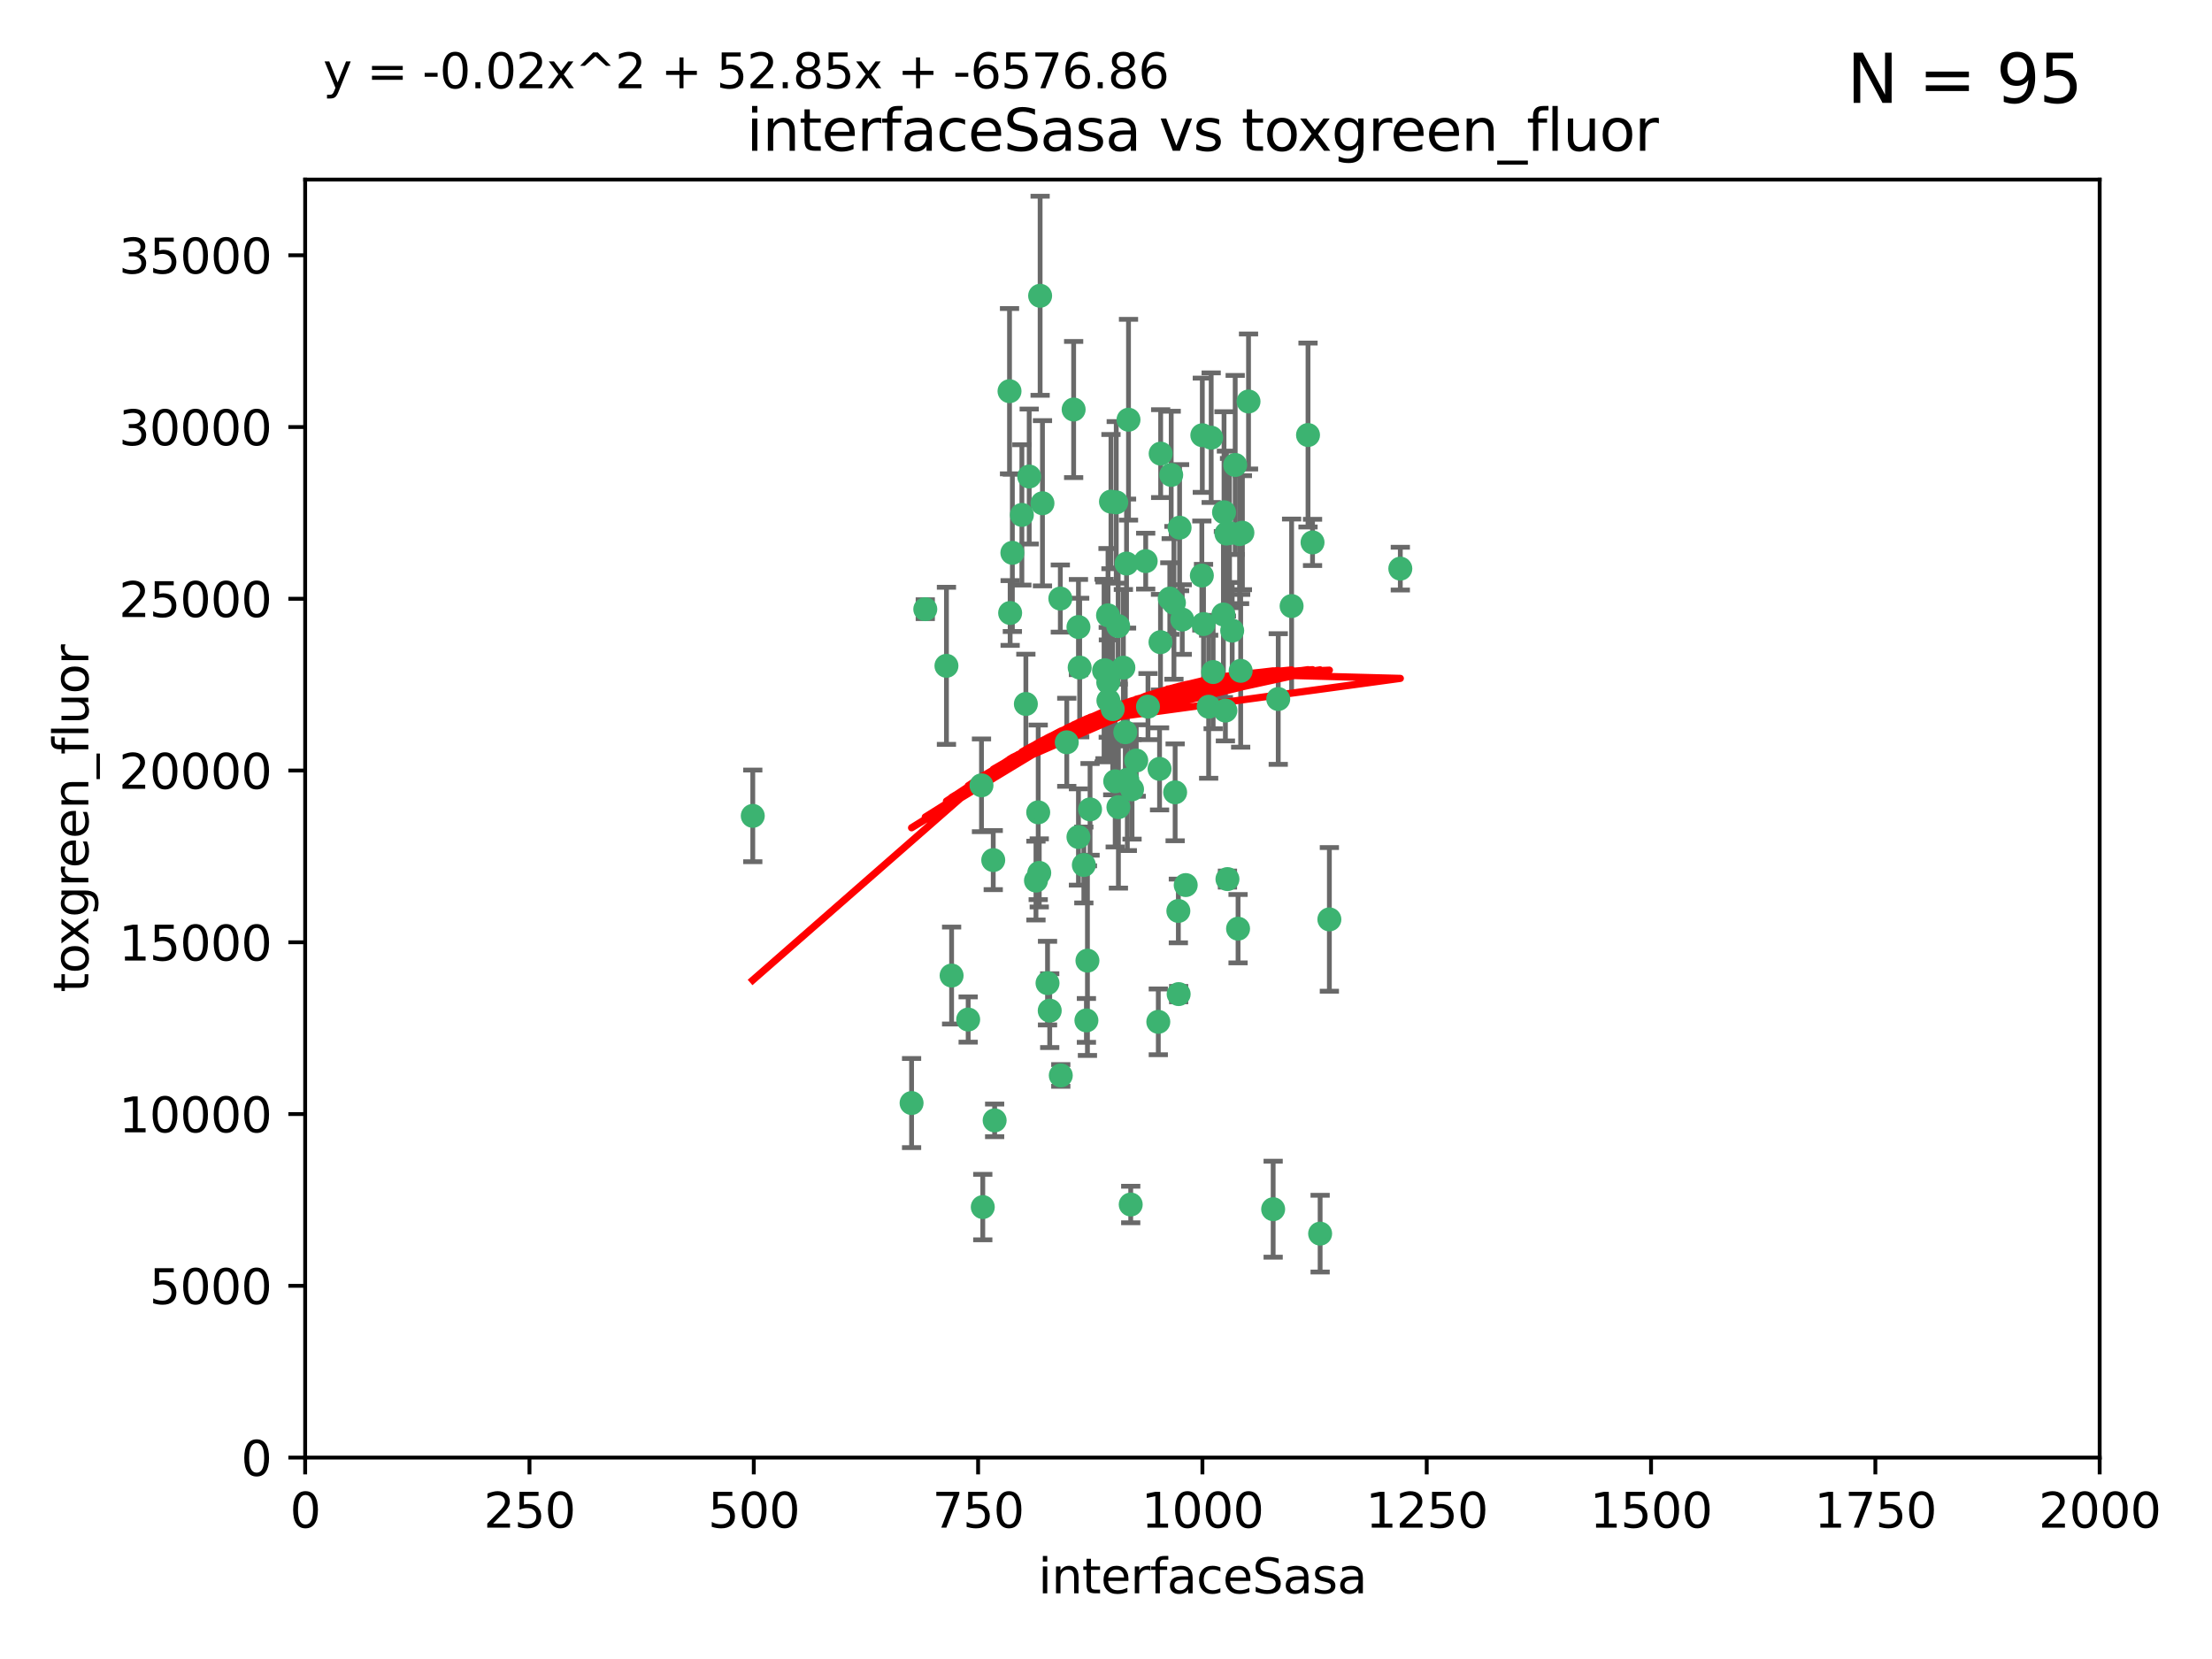 <?xml version="1.0" encoding="utf-8" standalone="no"?>
<!DOCTYPE svg PUBLIC "-//W3C//DTD SVG 1.1//EN"
  "http://www.w3.org/Graphics/SVG/1.1/DTD/svg11.dtd">
<svg xmlns:xlink="http://www.w3.org/1999/xlink" width="460.8pt" height="345.6pt" viewBox="0 0 460.8 345.6" xmlns="http://www.w3.org/2000/svg" version="1.1">
 <defs>
  <style type="text/css">*{stroke-linejoin: round; stroke-linecap: butt}</style>
 </defs>
 <g id="figure_1">
  <g id="patch_1">
   <path d="M 0 345.6 
L 460.8 345.6 
L 460.8 0 
L 0 0 
z
" style="fill: #ffffff"/>
  </g>
  <g id="axes_1">
   <g id="patch_2">
    <path d="M 63.571 303.64 
L 437.4 303.64 
L 437.4 37.411 
L 63.571 37.411 
z
" style="fill: #ffffff"/>
   </g>
   <g id="PathCollection_1">
    <defs>
     <path id="m60ca49cc37" d="M 0 1.118 
C 0.297 1.118 0.581 1 0.791 0.791 
C 1 0.581 1.118 0.297 1.118 0 
C 1.118 -0.297 1 -0.581 0.791 -0.791 
C 0.581 -1 0.297 -1.118 0 -1.118 
C -0.297 -1.118 -0.581 -1 -0.791 -0.791 
C -1 -0.581 -1.118 -0.297 -1.118 0 
C -1.118 0.297 -1 0.581 -0.791 0.791 
C -0.581 1 -0.297 1.118 0 1.118 
z
" style="stroke: #3cb371"/>
    </defs>
    <g clip-path="url(#p167cba057d)">
     <use xlink:href="#m60ca49cc37" x="243.693" y="124.69" style="fill: #3cb371; stroke: #3cb371"/>
     <use xlink:href="#m60ca49cc37" x="272.484" y="90.623" style="fill: #3cb371; stroke: #3cb371"/>
     <use xlink:href="#m60ca49cc37" x="231.435" y="104.496" style="fill: #3cb371; stroke: #3cb371"/>
     <use xlink:href="#m60ca49cc37" x="234.418" y="152.536" style="fill: #3cb371; stroke: #3cb371"/>
     <use xlink:href="#m60ca49cc37" x="266.28" y="145.62" style="fill: #3cb371; stroke: #3cb371"/>
     <use xlink:href="#m60ca49cc37" x="257.315" y="96.857" style="fill: #3cb371; stroke: #3cb371"/>
     <use xlink:href="#m60ca49cc37" x="250.716" y="130.005" style="fill: #3cb371; stroke: #3cb371"/>
     <use xlink:href="#m60ca49cc37" x="269.065" y="126.253" style="fill: #3cb371; stroke: #3cb371"/>
     <use xlink:href="#m60ca49cc37" x="254.987" y="106.718" style="fill: #3cb371; stroke: #3cb371"/>
     <use xlink:href="#m60ca49cc37" x="273.426" y="112.994" style="fill: #3cb371; stroke: #3cb371"/>
     <use xlink:href="#m60ca49cc37" x="220.886" y="124.689" style="fill: #3cb371; stroke: #3cb371"/>
     <use xlink:href="#m60ca49cc37" x="214.404" y="99.267" style="fill: #3cb371; stroke: #3cb371"/>
     <use xlink:href="#m60ca49cc37" x="212.875" y="107.264" style="fill: #3cb371; stroke: #3cb371"/>
     <use xlink:href="#m60ca49cc37" x="241.787" y="94.5" style="fill: #3cb371; stroke: #3cb371"/>
     <use xlink:href="#m60ca49cc37" x="252.721" y="139.999" style="fill: #3cb371; stroke: #3cb371"/>
     <use xlink:href="#m60ca49cc37" x="252.312" y="91.178" style="fill: #3cb371; stroke: #3cb371"/>
     <use xlink:href="#m60ca49cc37" x="258.229" y="111.261" style="fill: #3cb371; stroke: #3cb371"/>
     <use xlink:href="#m60ca49cc37" x="223.66" y="85.309" style="fill: #3cb371; stroke: #3cb371"/>
     <use xlink:href="#m60ca49cc37" x="232.987" y="168.143" style="fill: #3cb371; stroke: #3cb371"/>
     <use xlink:href="#m60ca49cc37" x="241.557" y="160.173" style="fill: #3cb371; stroke: #3cb371"/>
     <use xlink:href="#m60ca49cc37" x="230.869" y="142.145" style="fill: #3cb371; stroke: #3cb371"/>
     <use xlink:href="#m60ca49cc37" x="230.194" y="139.64" style="fill: #3cb371; stroke: #3cb371"/>
     <use xlink:href="#m60ca49cc37" x="251.785" y="147.225" style="fill: #3cb371; stroke: #3cb371"/>
     <use xlink:href="#m60ca49cc37" x="234.68" y="117.402" style="fill: #3cb371; stroke: #3cb371"/>
     <use xlink:href="#m60ca49cc37" x="246.284" y="129.063" style="fill: #3cb371; stroke: #3cb371"/>
     <use xlink:href="#m60ca49cc37" x="255.489" y="111.157" style="fill: #3cb371; stroke: #3cb371"/>
     <use xlink:href="#m60ca49cc37" x="256.689" y="131.368" style="fill: #3cb371; stroke: #3cb371"/>
     <use xlink:href="#m60ca49cc37" x="254.858" y="128.013" style="fill: #3cb371; stroke: #3cb371"/>
     <use xlink:href="#m60ca49cc37" x="244.553" y="125.579" style="fill: #3cb371; stroke: #3cb371"/>
     <use xlink:href="#m60ca49cc37" x="250.368" y="119.895" style="fill: #3cb371; stroke: #3cb371"/>
     <use xlink:href="#m60ca49cc37" x="243.983" y="98.934" style="fill: #3cb371; stroke: #3cb371"/>
     <use xlink:href="#m60ca49cc37" x="235.088" y="87.434" style="fill: #3cb371; stroke: #3cb371"/>
     <use xlink:href="#m60ca49cc37" x="232.318" y="162.759" style="fill: #3cb371; stroke: #3cb371"/>
     <use xlink:href="#m60ca49cc37" x="258.816" y="110.968" style="fill: #3cb371; stroke: #3cb371"/>
     <use xlink:href="#m60ca49cc37" x="256.134" y="111.045" style="fill: #3cb371; stroke: #3cb371"/>
     <use xlink:href="#m60ca49cc37" x="232.534" y="104.651" style="fill: #3cb371; stroke: #3cb371"/>
     <use xlink:href="#m60ca49cc37" x="234.02" y="139.091" style="fill: #3cb371; stroke: #3cb371"/>
     <use xlink:href="#m60ca49cc37" x="216.495" y="181.839" style="fill: #3cb371; stroke: #3cb371"/>
     <use xlink:href="#m60ca49cc37" x="238.669" y="116.895" style="fill: #3cb371; stroke: #3cb371"/>
     <use xlink:href="#m60ca49cc37" x="210.43" y="127.696" style="fill: #3cb371; stroke: #3cb371"/>
     <use xlink:href="#m60ca49cc37" x="226.319" y="212.57" style="fill: #3cb371; stroke: #3cb371"/>
     <use xlink:href="#m60ca49cc37" x="217.166" y="104.837" style="fill: #3cb371; stroke: #3cb371"/>
     <use xlink:href="#m60ca49cc37" x="241.753" y="133.777" style="fill: #3cb371; stroke: #3cb371"/>
     <use xlink:href="#m60ca49cc37" x="245.731" y="109.922" style="fill: #3cb371; stroke: #3cb371"/>
     <use xlink:href="#m60ca49cc37" x="216.677" y="61.614" style="fill: #3cb371; stroke: #3cb371"/>
     <use xlink:href="#m60ca49cc37" x="258.456" y="139.744" style="fill: #3cb371; stroke: #3cb371"/>
     <use xlink:href="#m60ca49cc37" x="291.711" y="118.457" style="fill: #3cb371; stroke: #3cb371"/>
     <use xlink:href="#m60ca49cc37" x="224.916" y="139.063" style="fill: #3cb371; stroke: #3cb371"/>
     <use xlink:href="#m60ca49cc37" x="260.091" y="83.639" style="fill: #3cb371; stroke: #3cb371"/>
     <use xlink:href="#m60ca49cc37" x="250.465" y="90.667" style="fill: #3cb371; stroke: #3cb371"/>
     <use xlink:href="#m60ca49cc37" x="204.462" y="163.599" style="fill: #3cb371; stroke: #3cb371"/>
     <use xlink:href="#m60ca49cc37" x="218.677" y="210.534" style="fill: #3cb371; stroke: #3cb371"/>
     <use xlink:href="#m60ca49cc37" x="201.688" y="212.385" style="fill: #3cb371; stroke: #3cb371"/>
     <use xlink:href="#m60ca49cc37" x="204.731" y="251.456" style="fill: #3cb371; stroke: #3cb371"/>
     <use xlink:href="#m60ca49cc37" x="241.295" y="212.869" style="fill: #3cb371; stroke: #3cb371"/>
     <use xlink:href="#m60ca49cc37" x="231.802" y="147.727" style="fill: #3cb371; stroke: #3cb371"/>
     <use xlink:href="#m60ca49cc37" x="192.753" y="126.902" style="fill: #3cb371; stroke: #3cb371"/>
     <use xlink:href="#m60ca49cc37" x="222.228" y="154.63" style="fill: #3cb371; stroke: #3cb371"/>
     <use xlink:href="#m60ca49cc37" x="230.822" y="128.187" style="fill: #3cb371; stroke: #3cb371"/>
     <use xlink:href="#m60ca49cc37" x="210.301" y="81.492" style="fill: #3cb371; stroke: #3cb371"/>
     <use xlink:href="#m60ca49cc37" x="224.662" y="174.36" style="fill: #3cb371; stroke: #3cb371"/>
     <use xlink:href="#m60ca49cc37" x="275.007" y="256.988" style="fill: #3cb371; stroke: #3cb371"/>
     <use xlink:href="#m60ca49cc37" x="236.699" y="158.432" style="fill: #3cb371; stroke: #3cb371"/>
     <use xlink:href="#m60ca49cc37" x="255.273" y="148.029" style="fill: #3cb371; stroke: #3cb371"/>
     <use xlink:href="#m60ca49cc37" x="265.222" y="251.897" style="fill: #3cb371; stroke: #3cb371"/>
     <use xlink:href="#m60ca49cc37" x="230.901" y="145.94" style="fill: #3cb371; stroke: #3cb371"/>
     <use xlink:href="#m60ca49cc37" x="213.706" y="146.651" style="fill: #3cb371; stroke: #3cb371"/>
     <use xlink:href="#m60ca49cc37" x="245.473" y="189.768" style="fill: #3cb371; stroke: #3cb371"/>
     <use xlink:href="#m60ca49cc37" x="206.91" y="179.173" style="fill: #3cb371; stroke: #3cb371"/>
     <use xlink:href="#m60ca49cc37" x="218.219" y="204.805" style="fill: #3cb371; stroke: #3cb371"/>
     <use xlink:href="#m60ca49cc37" x="226.534" y="200.119" style="fill: #3cb371; stroke: #3cb371"/>
     <use xlink:href="#m60ca49cc37" x="215.811" y="183.443" style="fill: #3cb371; stroke: #3cb371"/>
     <use xlink:href="#m60ca49cc37" x="224.662" y="130.623" style="fill: #3cb371; stroke: #3cb371"/>
     <use xlink:href="#m60ca49cc37" x="239.146" y="147.201" style="fill: #3cb371; stroke: #3cb371"/>
     <use xlink:href="#m60ca49cc37" x="244.803" y="165.057" style="fill: #3cb371; stroke: #3cb371"/>
     <use xlink:href="#m60ca49cc37" x="216.278" y="169.223" style="fill: #3cb371; stroke: #3cb371"/>
     <use xlink:href="#m60ca49cc37" x="245.536" y="207.089" style="fill: #3cb371; stroke: #3cb371"/>
     <use xlink:href="#m60ca49cc37" x="220.981" y="224.032" style="fill: #3cb371; stroke: #3cb371"/>
     <use xlink:href="#m60ca49cc37" x="198.237" y="203.222" style="fill: #3cb371; stroke: #3cb371"/>
     <use xlink:href="#m60ca49cc37" x="235.826" y="164.427" style="fill: #3cb371; stroke: #3cb371"/>
     <use xlink:href="#m60ca49cc37" x="276.932" y="191.526" style="fill: #3cb371; stroke: #3cb371"/>
     <use xlink:href="#m60ca49cc37" x="257.91" y="193.465" style="fill: #3cb371; stroke: #3cb371"/>
     <use xlink:href="#m60ca49cc37" x="247.005" y="184.376" style="fill: #3cb371; stroke: #3cb371"/>
     <use xlink:href="#m60ca49cc37" x="229.998" y="139.694" style="fill: #3cb371; stroke: #3cb371"/>
     <use xlink:href="#m60ca49cc37" x="189.899" y="229.784" style="fill: #3cb371; stroke: #3cb371"/>
     <use xlink:href="#m60ca49cc37" x="227.078" y="168.609" style="fill: #3cb371; stroke: #3cb371"/>
     <use xlink:href="#m60ca49cc37" x="255.701" y="183.129" style="fill: #3cb371; stroke: #3cb371"/>
     <use xlink:href="#m60ca49cc37" x="232.938" y="130.423" style="fill: #3cb371; stroke: #3cb371"/>
     <use xlink:href="#m60ca49cc37" x="234.846" y="162.431" style="fill: #3cb371; stroke: #3cb371"/>
     <use xlink:href="#m60ca49cc37" x="210.895" y="115.163" style="fill: #3cb371; stroke: #3cb371"/>
     <use xlink:href="#m60ca49cc37" x="197.163" y="138.702" style="fill: #3cb371; stroke: #3cb371"/>
     <use xlink:href="#m60ca49cc37" x="225.785" y="180.193" style="fill: #3cb371; stroke: #3cb371"/>
     <use xlink:href="#m60ca49cc37" x="235.549" y="250.921" style="fill: #3cb371; stroke: #3cb371"/>
     <use xlink:href="#m60ca49cc37" x="207.202" y="233.393" style="fill: #3cb371; stroke: #3cb371"/>
     <use xlink:href="#m60ca49cc37" x="156.817" y="169.96" style="fill: #3cb371; stroke: #3cb371"/>
    </g>
   </g>
   <g id="matplotlib.axis_1">
    <g id="xtick_1">
     <g id="line2d_1">
      <defs>
       <path id="m4e412b0963" d="M 0 0 
L 0 3.5 
" style="stroke: #000000; stroke-width: 0.8"/>
      </defs>
      <g>
       <use xlink:href="#m4e412b0963" x="63.571" y="303.64" style="stroke: #000000; stroke-width: 0.8"/>
      </g>
     </g>
     <g id="text_1">
      <!-- 0 -->
      <g transform="translate(60.39 318.238)scale(0.1 -0.1)">
       <defs>
        <path id="DejaVuSans-30" d="M 2034 4250 
Q 1547 4250 1301 3770 
Q 1056 3291 1056 2328 
Q 1056 1369 1301 889 
Q 1547 409 2034 409 
Q 2525 409 2770 889 
Q 3016 1369 3016 2328 
Q 3016 3291 2770 3770 
Q 2525 4250 2034 4250 
z
M 2034 4750 
Q 2819 4750 3233 4129 
Q 3647 3509 3647 2328 
Q 3647 1150 3233 529 
Q 2819 -91 2034 -91 
Q 1250 -91 836 529 
Q 422 1150 422 2328 
Q 422 3509 836 4129 
Q 1250 4750 2034 4750 
z
" transform="scale(0.016)"/>
       </defs>
       <use xlink:href="#DejaVuSans-30"/>
      </g>
     </g>
    </g>
    <g id="xtick_2">
     <g id="line2d_2">
      <g>
       <use xlink:href="#m4e412b0963" x="110.3" y="303.64" style="stroke: #000000; stroke-width: 0.8"/>
      </g>
     </g>
     <g id="text_2">
      <!-- 250 -->
      <g transform="translate(100.756 318.238)scale(0.1 -0.1)">
       <defs>
        <path id="DejaVuSans-32" d="M 1228 531 
L 3431 531 
L 3431 0 
L 469 0 
L 469 531 
Q 828 903 1448 1529 
Q 2069 2156 2228 2338 
Q 2531 2678 2651 2914 
Q 2772 3150 2772 3378 
Q 2772 3750 2511 3984 
Q 2250 4219 1831 4219 
Q 1534 4219 1204 4116 
Q 875 4013 500 3803 
L 500 4441 
Q 881 4594 1212 4672 
Q 1544 4750 1819 4750 
Q 2544 4750 2975 4387 
Q 3406 4025 3406 3419 
Q 3406 3131 3298 2873 
Q 3191 2616 2906 2266 
Q 2828 2175 2409 1742 
Q 1991 1309 1228 531 
z
" transform="scale(0.016)"/>
        <path id="DejaVuSans-35" d="M 691 4666 
L 3169 4666 
L 3169 4134 
L 1269 4134 
L 1269 2991 
Q 1406 3038 1543 3061 
Q 1681 3084 1819 3084 
Q 2600 3084 3056 2656 
Q 3513 2228 3513 1497 
Q 3513 744 3044 326 
Q 2575 -91 1722 -91 
Q 1428 -91 1123 -41 
Q 819 9 494 109 
L 494 744 
Q 775 591 1075 516 
Q 1375 441 1709 441 
Q 2250 441 2565 725 
Q 2881 1009 2881 1497 
Q 2881 1984 2565 2268 
Q 2250 2553 1709 2553 
Q 1456 2553 1204 2497 
Q 953 2441 691 2322 
L 691 4666 
z
" transform="scale(0.016)"/>
       </defs>
       <use xlink:href="#DejaVuSans-32"/>
       <use xlink:href="#DejaVuSans-35" x="63.623"/>
       <use xlink:href="#DejaVuSans-30" x="127.246"/>
      </g>
     </g>
    </g>
    <g id="xtick_3">
     <g id="line2d_3">
      <g>
       <use xlink:href="#m4e412b0963" x="157.028" y="303.64" style="stroke: #000000; stroke-width: 0.8"/>
      </g>
     </g>
     <g id="text_3">
      <!-- 500 -->
      <g transform="translate(147.485 318.238)scale(0.1 -0.1)">
       <use xlink:href="#DejaVuSans-35"/>
       <use xlink:href="#DejaVuSans-30" x="63.623"/>
       <use xlink:href="#DejaVuSans-30" x="127.246"/>
      </g>
     </g>
    </g>
    <g id="xtick_4">
     <g id="line2d_4">
      <g>
       <use xlink:href="#m4e412b0963" x="203.757" y="303.64" style="stroke: #000000; stroke-width: 0.8"/>
      </g>
     </g>
     <g id="text_4">
      <!-- 750 -->
      <g transform="translate(194.213 318.238)scale(0.1 -0.1)">
       <defs>
        <path id="DejaVuSans-37" d="M 525 4666 
L 3525 4666 
L 3525 4397 
L 1831 0 
L 1172 0 
L 2766 4134 
L 525 4134 
L 525 4666 
z
" transform="scale(0.016)"/>
       </defs>
       <use xlink:href="#DejaVuSans-37"/>
       <use xlink:href="#DejaVuSans-35" x="63.623"/>
       <use xlink:href="#DejaVuSans-30" x="127.246"/>
      </g>
     </g>
    </g>
    <g id="xtick_5">
     <g id="line2d_5">
      <g>
       <use xlink:href="#m4e412b0963" x="250.486" y="303.64" style="stroke: #000000; stroke-width: 0.8"/>
      </g>
     </g>
     <g id="text_5">
      <!-- 1000 -->
      <g transform="translate(237.761 318.238)scale(0.1 -0.1)">
       <defs>
        <path id="DejaVuSans-31" d="M 794 531 
L 1825 531 
L 1825 4091 
L 703 3866 
L 703 4441 
L 1819 4666 
L 2450 4666 
L 2450 531 
L 3481 531 
L 3481 0 
L 794 0 
L 794 531 
z
" transform="scale(0.016)"/>
       </defs>
       <use xlink:href="#DejaVuSans-31"/>
       <use xlink:href="#DejaVuSans-30" x="63.623"/>
       <use xlink:href="#DejaVuSans-30" x="127.246"/>
       <use xlink:href="#DejaVuSans-30" x="190.869"/>
      </g>
     </g>
    </g>
    <g id="xtick_6">
     <g id="line2d_6">
      <g>
       <use xlink:href="#m4e412b0963" x="297.214" y="303.64" style="stroke: #000000; stroke-width: 0.8"/>
      </g>
     </g>
     <g id="text_6">
      <!-- 1250 -->
      <g transform="translate(284.489 318.238)scale(0.1 -0.1)">
       <use xlink:href="#DejaVuSans-31"/>
       <use xlink:href="#DejaVuSans-32" x="63.623"/>
       <use xlink:href="#DejaVuSans-35" x="127.246"/>
       <use xlink:href="#DejaVuSans-30" x="190.869"/>
      </g>
     </g>
    </g>
    <g id="xtick_7">
     <g id="line2d_7">
      <g>
       <use xlink:href="#m4e412b0963" x="343.943" y="303.64" style="stroke: #000000; stroke-width: 0.8"/>
      </g>
     </g>
     <g id="text_7">
      <!-- 1500 -->
      <g transform="translate(331.218 318.238)scale(0.1 -0.1)">
       <use xlink:href="#DejaVuSans-31"/>
       <use xlink:href="#DejaVuSans-35" x="63.623"/>
       <use xlink:href="#DejaVuSans-30" x="127.246"/>
       <use xlink:href="#DejaVuSans-30" x="190.869"/>
      </g>
     </g>
    </g>
    <g id="xtick_8">
     <g id="line2d_8">
      <g>
       <use xlink:href="#m4e412b0963" x="390.671" y="303.64" style="stroke: #000000; stroke-width: 0.8"/>
      </g>
     </g>
     <g id="text_8">
      <!-- 1750 -->
      <g transform="translate(377.946 318.238)scale(0.1 -0.1)">
       <use xlink:href="#DejaVuSans-31"/>
       <use xlink:href="#DejaVuSans-37" x="63.623"/>
       <use xlink:href="#DejaVuSans-35" x="127.246"/>
       <use xlink:href="#DejaVuSans-30" x="190.869"/>
      </g>
     </g>
    </g>
    <g id="xtick_9">
     <g id="line2d_9">
      <g>
       <use xlink:href="#m4e412b0963" x="437.4" y="303.64" style="stroke: #000000; stroke-width: 0.8"/>
      </g>
     </g>
     <g id="text_9">
      <!-- 2000 -->
      <g transform="translate(424.675 318.238)scale(0.1 -0.1)">
       <use xlink:href="#DejaVuSans-32"/>
       <use xlink:href="#DejaVuSans-30" x="63.623"/>
       <use xlink:href="#DejaVuSans-30" x="127.246"/>
       <use xlink:href="#DejaVuSans-30" x="190.869"/>
      </g>
     </g>
    </g>
    <g id="text_10">
     <!-- interfaceSasa -->
     <g transform="translate(216.279 331.917)scale(0.1 -0.1)">
      <defs>
       <path id="DejaVuSans-69" d="M 603 3500 
L 1178 3500 
L 1178 0 
L 603 0 
L 603 3500 
z
M 603 4863 
L 1178 4863 
L 1178 4134 
L 603 4134 
L 603 4863 
z
" transform="scale(0.016)"/>
       <path id="DejaVuSans-6e" d="M 3513 2113 
L 3513 0 
L 2938 0 
L 2938 2094 
Q 2938 2591 2744 2837 
Q 2550 3084 2163 3084 
Q 1697 3084 1428 2787 
Q 1159 2491 1159 1978 
L 1159 0 
L 581 0 
L 581 3500 
L 1159 3500 
L 1159 2956 
Q 1366 3272 1645 3428 
Q 1925 3584 2291 3584 
Q 2894 3584 3203 3211 
Q 3513 2838 3513 2113 
z
" transform="scale(0.016)"/>
       <path id="DejaVuSans-74" d="M 1172 4494 
L 1172 3500 
L 2356 3500 
L 2356 3053 
L 1172 3053 
L 1172 1153 
Q 1172 725 1289 603 
Q 1406 481 1766 481 
L 2356 481 
L 2356 0 
L 1766 0 
Q 1100 0 847 248 
Q 594 497 594 1153 
L 594 3053 
L 172 3053 
L 172 3500 
L 594 3500 
L 594 4494 
L 1172 4494 
z
" transform="scale(0.016)"/>
       <path id="DejaVuSans-65" d="M 3597 1894 
L 3597 1613 
L 953 1613 
Q 991 1019 1311 708 
Q 1631 397 2203 397 
Q 2534 397 2845 478 
Q 3156 559 3463 722 
L 3463 178 
Q 3153 47 2828 -22 
Q 2503 -91 2169 -91 
Q 1331 -91 842 396 
Q 353 884 353 1716 
Q 353 2575 817 3079 
Q 1281 3584 2069 3584 
Q 2775 3584 3186 3129 
Q 3597 2675 3597 1894 
z
M 3022 2063 
Q 3016 2534 2758 2815 
Q 2500 3097 2075 3097 
Q 1594 3097 1305 2825 
Q 1016 2553 972 2059 
L 3022 2063 
z
" transform="scale(0.016)"/>
       <path id="DejaVuSans-72" d="M 2631 2963 
Q 2534 3019 2420 3045 
Q 2306 3072 2169 3072 
Q 1681 3072 1420 2755 
Q 1159 2438 1159 1844 
L 1159 0 
L 581 0 
L 581 3500 
L 1159 3500 
L 1159 2956 
Q 1341 3275 1631 3429 
Q 1922 3584 2338 3584 
Q 2397 3584 2469 3576 
Q 2541 3569 2628 3553 
L 2631 2963 
z
" transform="scale(0.016)"/>
       <path id="DejaVuSans-66" d="M 2375 4863 
L 2375 4384 
L 1825 4384 
Q 1516 4384 1395 4259 
Q 1275 4134 1275 3809 
L 1275 3500 
L 2222 3500 
L 2222 3053 
L 1275 3053 
L 1275 0 
L 697 0 
L 697 3053 
L 147 3053 
L 147 3500 
L 697 3500 
L 697 3744 
Q 697 4328 969 4595 
Q 1241 4863 1831 4863 
L 2375 4863 
z
" transform="scale(0.016)"/>
       <path id="DejaVuSans-61" d="M 2194 1759 
Q 1497 1759 1228 1600 
Q 959 1441 959 1056 
Q 959 750 1161 570 
Q 1363 391 1709 391 
Q 2188 391 2477 730 
Q 2766 1069 2766 1631 
L 2766 1759 
L 2194 1759 
z
M 3341 1997 
L 3341 0 
L 2766 0 
L 2766 531 
Q 2569 213 2275 61 
Q 1981 -91 1556 -91 
Q 1019 -91 701 211 
Q 384 513 384 1019 
Q 384 1609 779 1909 
Q 1175 2209 1959 2209 
L 2766 2209 
L 2766 2266 
Q 2766 2663 2505 2880 
Q 2244 3097 1772 3097 
Q 1472 3097 1187 3025 
Q 903 2953 641 2809 
L 641 3341 
Q 956 3463 1253 3523 
Q 1550 3584 1831 3584 
Q 2591 3584 2966 3190 
Q 3341 2797 3341 1997 
z
" transform="scale(0.016)"/>
       <path id="DejaVuSans-63" d="M 3122 3366 
L 3122 2828 
Q 2878 2963 2633 3030 
Q 2388 3097 2138 3097 
Q 1578 3097 1268 2742 
Q 959 2388 959 1747 
Q 959 1106 1268 751 
Q 1578 397 2138 397 
Q 2388 397 2633 464 
Q 2878 531 3122 666 
L 3122 134 
Q 2881 22 2623 -34 
Q 2366 -91 2075 -91 
Q 1284 -91 818 406 
Q 353 903 353 1747 
Q 353 2603 823 3093 
Q 1294 3584 2113 3584 
Q 2378 3584 2631 3529 
Q 2884 3475 3122 3366 
z
" transform="scale(0.016)"/>
       <path id="DejaVuSans-53" d="M 3425 4513 
L 3425 3897 
Q 3066 4069 2747 4153 
Q 2428 4238 2131 4238 
Q 1616 4238 1336 4038 
Q 1056 3838 1056 3469 
Q 1056 3159 1242 3001 
Q 1428 2844 1947 2747 
L 2328 2669 
Q 3034 2534 3370 2195 
Q 3706 1856 3706 1288 
Q 3706 609 3251 259 
Q 2797 -91 1919 -91 
Q 1588 -91 1214 -16 
Q 841 59 441 206 
L 441 856 
Q 825 641 1194 531 
Q 1563 422 1919 422 
Q 2459 422 2753 634 
Q 3047 847 3047 1241 
Q 3047 1584 2836 1778 
Q 2625 1972 2144 2069 
L 1759 2144 
Q 1053 2284 737 2584 
Q 422 2884 422 3419 
Q 422 4038 858 4394 
Q 1294 4750 2059 4750 
Q 2388 4750 2728 4690 
Q 3069 4631 3425 4513 
z
" transform="scale(0.016)"/>
       <path id="DejaVuSans-73" d="M 2834 3397 
L 2834 2853 
Q 2591 2978 2328 3040 
Q 2066 3103 1784 3103 
Q 1356 3103 1142 2972 
Q 928 2841 928 2578 
Q 928 2378 1081 2264 
Q 1234 2150 1697 2047 
L 1894 2003 
Q 2506 1872 2764 1633 
Q 3022 1394 3022 966 
Q 3022 478 2636 193 
Q 2250 -91 1575 -91 
Q 1294 -91 989 -36 
Q 684 19 347 128 
L 347 722 
Q 666 556 975 473 
Q 1284 391 1588 391 
Q 1994 391 2212 530 
Q 2431 669 2431 922 
Q 2431 1156 2273 1281 
Q 2116 1406 1581 1522 
L 1381 1569 
Q 847 1681 609 1914 
Q 372 2147 372 2553 
Q 372 3047 722 3315 
Q 1072 3584 1716 3584 
Q 2034 3584 2315 3537 
Q 2597 3491 2834 3397 
z
" transform="scale(0.016)"/>
      </defs>
      <use xlink:href="#DejaVuSans-69"/>
      <use xlink:href="#DejaVuSans-6e" x="27.783"/>
      <use xlink:href="#DejaVuSans-74" x="91.162"/>
      <use xlink:href="#DejaVuSans-65" x="130.371"/>
      <use xlink:href="#DejaVuSans-72" x="191.895"/>
      <use xlink:href="#DejaVuSans-66" x="233.008"/>
      <use xlink:href="#DejaVuSans-61" x="268.213"/>
      <use xlink:href="#DejaVuSans-63" x="329.492"/>
      <use xlink:href="#DejaVuSans-65" x="384.473"/>
      <use xlink:href="#DejaVuSans-53" x="445.996"/>
      <use xlink:href="#DejaVuSans-61" x="509.473"/>
      <use xlink:href="#DejaVuSans-73" x="570.752"/>
      <use xlink:href="#DejaVuSans-61" x="622.852"/>
     </g>
    </g>
   </g>
   <g id="matplotlib.axis_2">
    <g id="ytick_1">
     <g id="line2d_10">
      <defs>
       <path id="m8584aa6421" d="M 0 0 
L -3.5 0 
" style="stroke: #000000; stroke-width: 0.8"/>
      </defs>
      <g>
       <use xlink:href="#m8584aa6421" x="63.571" y="303.64" style="stroke: #000000; stroke-width: 0.8"/>
      </g>
     </g>
     <g id="text_11">
      <!-- 0 -->
      <g transform="translate(50.209 307.439)scale(0.1 -0.1)">
       <use xlink:href="#DejaVuSans-30"/>
      </g>
     </g>
    </g>
    <g id="ytick_2">
     <g id="line2d_11">
      <g>
       <use xlink:href="#m8584aa6421" x="63.571" y="267.859" style="stroke: #000000; stroke-width: 0.8"/>
      </g>
     </g>
     <g id="text_12">
      <!-- 5000 -->
      <g transform="translate(31.121 271.658)scale(0.1 -0.1)">
       <use xlink:href="#DejaVuSans-35"/>
       <use xlink:href="#DejaVuSans-30" x="63.623"/>
       <use xlink:href="#DejaVuSans-30" x="127.246"/>
       <use xlink:href="#DejaVuSans-30" x="190.869"/>
      </g>
     </g>
    </g>
    <g id="ytick_3">
     <g id="line2d_12">
      <g>
       <use xlink:href="#m8584aa6421" x="63.571" y="232.078" style="stroke: #000000; stroke-width: 0.8"/>
      </g>
     </g>
     <g id="text_13">
      <!-- 10000 -->
      <g transform="translate(24.759 235.878)scale(0.1 -0.1)">
       <use xlink:href="#DejaVuSans-31"/>
       <use xlink:href="#DejaVuSans-30" x="63.623"/>
       <use xlink:href="#DejaVuSans-30" x="127.246"/>
       <use xlink:href="#DejaVuSans-30" x="190.869"/>
       <use xlink:href="#DejaVuSans-30" x="254.492"/>
      </g>
     </g>
    </g>
    <g id="ytick_4">
     <g id="line2d_13">
      <g>
       <use xlink:href="#m8584aa6421" x="63.571" y="196.298" style="stroke: #000000; stroke-width: 0.8"/>
      </g>
     </g>
     <g id="text_14">
      <!-- 15000 -->
      <g transform="translate(24.759 200.097)scale(0.1 -0.1)">
       <use xlink:href="#DejaVuSans-31"/>
       <use xlink:href="#DejaVuSans-35" x="63.623"/>
       <use xlink:href="#DejaVuSans-30" x="127.246"/>
       <use xlink:href="#DejaVuSans-30" x="190.869"/>
       <use xlink:href="#DejaVuSans-30" x="254.492"/>
      </g>
     </g>
    </g>
    <g id="ytick_5">
     <g id="line2d_14">
      <g>
       <use xlink:href="#m8584aa6421" x="63.571" y="160.517" style="stroke: #000000; stroke-width: 0.8"/>
      </g>
     </g>
     <g id="text_15">
      <!-- 20000 -->
      <g transform="translate(24.759 164.316)scale(0.1 -0.1)">
       <use xlink:href="#DejaVuSans-32"/>
       <use xlink:href="#DejaVuSans-30" x="63.623"/>
       <use xlink:href="#DejaVuSans-30" x="127.246"/>
       <use xlink:href="#DejaVuSans-30" x="190.869"/>
       <use xlink:href="#DejaVuSans-30" x="254.492"/>
      </g>
     </g>
    </g>
    <g id="ytick_6">
     <g id="line2d_15">
      <g>
       <use xlink:href="#m8584aa6421" x="63.571" y="124.736" style="stroke: #000000; stroke-width: 0.8"/>
      </g>
     </g>
     <g id="text_16">
      <!-- 25000 -->
      <g transform="translate(24.759 128.535)scale(0.1 -0.1)">
       <use xlink:href="#DejaVuSans-32"/>
       <use xlink:href="#DejaVuSans-35" x="63.623"/>
       <use xlink:href="#DejaVuSans-30" x="127.246"/>
       <use xlink:href="#DejaVuSans-30" x="190.869"/>
       <use xlink:href="#DejaVuSans-30" x="254.492"/>
      </g>
     </g>
    </g>
    <g id="ytick_7">
     <g id="line2d_16">
      <g>
       <use xlink:href="#m8584aa6421" x="63.571" y="88.955" style="stroke: #000000; stroke-width: 0.8"/>
      </g>
     </g>
     <g id="text_17">
      <!-- 30000 -->
      <g transform="translate(24.759 92.754)scale(0.1 -0.1)">
       <defs>
        <path id="DejaVuSans-33" d="M 2597 2516 
Q 3050 2419 3304 2112 
Q 3559 1806 3559 1356 
Q 3559 666 3084 287 
Q 2609 -91 1734 -91 
Q 1441 -91 1130 -33 
Q 819 25 488 141 
L 488 750 
Q 750 597 1062 519 
Q 1375 441 1716 441 
Q 2309 441 2620 675 
Q 2931 909 2931 1356 
Q 2931 1769 2642 2001 
Q 2353 2234 1838 2234 
L 1294 2234 
L 1294 2753 
L 1863 2753 
Q 2328 2753 2575 2939 
Q 2822 3125 2822 3475 
Q 2822 3834 2567 4026 
Q 2313 4219 1838 4219 
Q 1578 4219 1281 4162 
Q 984 4106 628 3988 
L 628 4550 
Q 988 4650 1302 4700 
Q 1616 4750 1894 4750 
Q 2613 4750 3031 4423 
Q 3450 4097 3450 3541 
Q 3450 3153 3228 2886 
Q 3006 2619 2597 2516 
z
" transform="scale(0.016)"/>
       </defs>
       <use xlink:href="#DejaVuSans-33"/>
       <use xlink:href="#DejaVuSans-30" x="63.623"/>
       <use xlink:href="#DejaVuSans-30" x="127.246"/>
       <use xlink:href="#DejaVuSans-30" x="190.869"/>
       <use xlink:href="#DejaVuSans-30" x="254.492"/>
      </g>
     </g>
    </g>
    <g id="ytick_8">
     <g id="line2d_17">
      <g>
       <use xlink:href="#m8584aa6421" x="63.571" y="53.174" style="stroke: #000000; stroke-width: 0.8"/>
      </g>
     </g>
     <g id="text_18">
      <!-- 35000 -->
      <g transform="translate(24.759 56.974)scale(0.1 -0.1)">
       <use xlink:href="#DejaVuSans-33"/>
       <use xlink:href="#DejaVuSans-35" x="63.623"/>
       <use xlink:href="#DejaVuSans-30" x="127.246"/>
       <use xlink:href="#DejaVuSans-30" x="190.869"/>
       <use xlink:href="#DejaVuSans-30" x="254.492"/>
      </g>
     </g>
    </g>
    <g id="text_19">
     <!-- toxgreen_fluor -->
     <g transform="translate(18.401 206.72)rotate(-90)scale(0.1 -0.1)">
      <defs>
       <path id="DejaVuSans-6f" d="M 1959 3097 
Q 1497 3097 1228 2736 
Q 959 2375 959 1747 
Q 959 1119 1226 758 
Q 1494 397 1959 397 
Q 2419 397 2687 759 
Q 2956 1122 2956 1747 
Q 2956 2369 2687 2733 
Q 2419 3097 1959 3097 
z
M 1959 3584 
Q 2709 3584 3137 3096 
Q 3566 2609 3566 1747 
Q 3566 888 3137 398 
Q 2709 -91 1959 -91 
Q 1206 -91 779 398 
Q 353 888 353 1747 
Q 353 2609 779 3096 
Q 1206 3584 1959 3584 
z
" transform="scale(0.016)"/>
       <path id="DejaVuSans-78" d="M 3513 3500 
L 2247 1797 
L 3578 0 
L 2900 0 
L 1881 1375 
L 863 0 
L 184 0 
L 1544 1831 
L 300 3500 
L 978 3500 
L 1906 2253 
L 2834 3500 
L 3513 3500 
z
" transform="scale(0.016)"/>
       <path id="DejaVuSans-67" d="M 2906 1791 
Q 2906 2416 2648 2759 
Q 2391 3103 1925 3103 
Q 1463 3103 1205 2759 
Q 947 2416 947 1791 
Q 947 1169 1205 825 
Q 1463 481 1925 481 
Q 2391 481 2648 825 
Q 2906 1169 2906 1791 
z
M 3481 434 
Q 3481 -459 3084 -895 
Q 2688 -1331 1869 -1331 
Q 1566 -1331 1297 -1286 
Q 1028 -1241 775 -1147 
L 775 -588 
Q 1028 -725 1275 -790 
Q 1522 -856 1778 -856 
Q 2344 -856 2625 -561 
Q 2906 -266 2906 331 
L 2906 616 
Q 2728 306 2450 153 
Q 2172 0 1784 0 
Q 1141 0 747 490 
Q 353 981 353 1791 
Q 353 2603 747 3093 
Q 1141 3584 1784 3584 
Q 2172 3584 2450 3431 
Q 2728 3278 2906 2969 
L 2906 3500 
L 3481 3500 
L 3481 434 
z
" transform="scale(0.016)"/>
       <path id="DejaVuSans-5f" d="M 3263 -1063 
L 3263 -1509 
L -63 -1509 
L -63 -1063 
L 3263 -1063 
z
" transform="scale(0.016)"/>
       <path id="DejaVuSans-6c" d="M 603 4863 
L 1178 4863 
L 1178 0 
L 603 0 
L 603 4863 
z
" transform="scale(0.016)"/>
       <path id="DejaVuSans-75" d="M 544 1381 
L 544 3500 
L 1119 3500 
L 1119 1403 
Q 1119 906 1312 657 
Q 1506 409 1894 409 
Q 2359 409 2629 706 
Q 2900 1003 2900 1516 
L 2900 3500 
L 3475 3500 
L 3475 0 
L 2900 0 
L 2900 538 
Q 2691 219 2414 64 
Q 2138 -91 1772 -91 
Q 1169 -91 856 284 
Q 544 659 544 1381 
z
M 1991 3584 
L 1991 3584 
z
" transform="scale(0.016)"/>
      </defs>
      <use xlink:href="#DejaVuSans-74"/>
      <use xlink:href="#DejaVuSans-6f" x="39.209"/>
      <use xlink:href="#DejaVuSans-78" x="97.266"/>
      <use xlink:href="#DejaVuSans-67" x="156.445"/>
      <use xlink:href="#DejaVuSans-72" x="219.922"/>
      <use xlink:href="#DejaVuSans-65" x="258.785"/>
      <use xlink:href="#DejaVuSans-65" x="320.309"/>
      <use xlink:href="#DejaVuSans-6e" x="381.832"/>
      <use xlink:href="#DejaVuSans-5f" x="445.211"/>
      <use xlink:href="#DejaVuSans-66" x="495.211"/>
      <use xlink:href="#DejaVuSans-6c" x="530.416"/>
      <use xlink:href="#DejaVuSans-75" x="558.199"/>
      <use xlink:href="#DejaVuSans-6f" x="621.578"/>
      <use xlink:href="#DejaVuSans-72" x="682.76"/>
     </g>
    </g>
   </g>
   <g id="LineCollection_1">
    <path d="M 243.693 132.143 
L 243.693 117.237 
" clip-path="url(#p167cba057d)" style="fill: none; stroke: #696969"/>
    <path d="M 272.484 109.781 
L 272.484 71.466 
" clip-path="url(#p167cba057d)" style="fill: none; stroke: #696969"/>
    <path d="M 231.435 118.477 
L 231.435 90.515 
" clip-path="url(#p167cba057d)" style="fill: none; stroke: #696969"/>
    <path d="M 234.418 166.039 
L 234.418 139.033 
" clip-path="url(#p167cba057d)" style="fill: none; stroke: #696969"/>
    <path d="M 266.28 159.229 
L 266.28 132.011 
" clip-path="url(#p167cba057d)" style="fill: none; stroke: #696969"/>
    <path d="M 257.315 115.505 
L 257.315 78.209 
" clip-path="url(#p167cba057d)" style="fill: none; stroke: #696969"/>
    <path d="M 250.716 142.442 
L 250.716 117.567 
" clip-path="url(#p167cba057d)" style="fill: none; stroke: #696969"/>
    <path d="M 269.065 144.376 
L 269.065 108.13 
" clip-path="url(#p167cba057d)" style="fill: none; stroke: #696969"/>
    <path d="M 254.987 127.664 
L 254.987 85.772 
" clip-path="url(#p167cba057d)" style="fill: none; stroke: #696969"/>
    <path d="M 273.426 117.812 
L 273.426 108.176 
" clip-path="url(#p167cba057d)" style="fill: none; stroke: #696969"/>
    <path d="M 220.886 131.683 
L 220.886 117.696 
" clip-path="url(#p167cba057d)" style="fill: none; stroke: #696969"/>
    <path d="M 214.404 113.322 
L 214.404 85.213 
" clip-path="url(#p167cba057d)" style="fill: none; stroke: #696969"/>
    <path d="M 212.875 121.88 
L 212.875 92.647 
" clip-path="url(#p167cba057d)" style="fill: none; stroke: #696969"/>
    <path d="M 241.787 103.651 
L 241.787 85.348 
" clip-path="url(#p167cba057d)" style="fill: none; stroke: #696969"/>
    <path d="M 252.721 151.798 
L 252.721 128.2 
" clip-path="url(#p167cba057d)" style="fill: none; stroke: #696969"/>
    <path d="M 252.312 104.675 
L 252.312 77.682 
" clip-path="url(#p167cba057d)" style="fill: none; stroke: #696969"/>
    <path d="M 258.229 125.753 
L 258.229 96.768 
" clip-path="url(#p167cba057d)" style="fill: none; stroke: #696969"/>
    <path d="M 223.66 99.491 
L 223.66 71.128 
" clip-path="url(#p167cba057d)" style="fill: none; stroke: #696969"/>
    <path d="M 232.987 185.006 
L 232.987 151.281 
" clip-path="url(#p167cba057d)" style="fill: none; stroke: #696969"/>
    <path d="M 241.557 168.723 
L 241.557 151.623 
" clip-path="url(#p167cba057d)" style="fill: none; stroke: #696969"/>
    <path d="M 230.869 153.587 
L 230.869 130.704 
" clip-path="url(#p167cba057d)" style="fill: none; stroke: #696969"/>
    <path d="M 230.194 158.046 
L 230.194 121.234 
" clip-path="url(#p167cba057d)" style="fill: none; stroke: #696969"/>
    <path d="M 251.785 162.121 
L 251.785 132.33 
" clip-path="url(#p167cba057d)" style="fill: none; stroke: #696969"/>
    <path d="M 234.68 130.841 
L 234.68 103.963 
" clip-path="url(#p167cba057d)" style="fill: none; stroke: #696969"/>
    <path d="M 246.284 136.31 
L 246.284 121.816 
" clip-path="url(#p167cba057d)" style="fill: none; stroke: #696969"/>
    <path d="M 255.489 128.336 
L 255.489 93.979 
" clip-path="url(#p167cba057d)" style="fill: none; stroke: #696969"/>
    <path d="M 256.689 141.39 
L 256.689 121.347 
" clip-path="url(#p167cba057d)" style="fill: none; stroke: #696969"/>
    <path d="M 254.858 145.305 
L 254.858 110.721 
" clip-path="url(#p167cba057d)" style="fill: none; stroke: #696969"/>
    <path d="M 244.553 141.497 
L 244.553 109.662 
" clip-path="url(#p167cba057d)" style="fill: none; stroke: #696969"/>
    <path d="M 250.368 131.252 
L 250.368 108.538 
" clip-path="url(#p167cba057d)" style="fill: none; stroke: #696969"/>
    <path d="M 243.983 112.206 
L 243.983 85.663 
" clip-path="url(#p167cba057d)" style="fill: none; stroke: #696969"/>
    <path d="M 235.088 108.351 
L 235.088 66.517 
" clip-path="url(#p167cba057d)" style="fill: none; stroke: #696969"/>
    <path d="M 232.318 176.439 
L 232.318 149.08 
" clip-path="url(#p167cba057d)" style="fill: none; stroke: #696969"/>
    <path d="M 258.816 122.844 
L 258.816 99.093 
" clip-path="url(#p167cba057d)" style="fill: none; stroke: #696969"/>
    <path d="M 256.134 126.588 
L 256.134 95.502 
" clip-path="url(#p167cba057d)" style="fill: none; stroke: #696969"/>
    <path d="M 232.534 121.481 
L 232.534 87.821 
" clip-path="url(#p167cba057d)" style="fill: none; stroke: #696969"/>
    <path d="M 234.02 155.38 
L 234.02 122.802 
" clip-path="url(#p167cba057d)" style="fill: none; stroke: #696969"/>
    <path d="M 216.495 188.932 
L 216.495 174.746 
" clip-path="url(#p167cba057d)" style="fill: none; stroke: #696969"/>
    <path d="M 238.669 122.714 
L 238.669 111.075 
" clip-path="url(#p167cba057d)" style="fill: none; stroke: #696969"/>
    <path d="M 210.43 134.441 
L 210.43 120.951 
" clip-path="url(#p167cba057d)" style="fill: none; stroke: #696969"/>
    <path d="M 226.319 217.139 
L 226.319 208.002 
" clip-path="url(#p167cba057d)" style="fill: none; stroke: #696969"/>
    <path d="M 217.166 122.048 
L 217.166 87.626 
" clip-path="url(#p167cba057d)" style="fill: none; stroke: #696969"/>
    <path d="M 241.753 143.733 
L 241.753 123.822 
" clip-path="url(#p167cba057d)" style="fill: none; stroke: #696969"/>
    <path d="M 245.731 123.06 
L 245.731 96.783 
" clip-path="url(#p167cba057d)" style="fill: none; stroke: #696969"/>
    <path d="M 216.677 82.348 
L 216.677 40.879 
" clip-path="url(#p167cba057d)" style="fill: none; stroke: #696969"/>
    <path d="M 258.456 155.653 
L 258.456 123.835 
" clip-path="url(#p167cba057d)" style="fill: none; stroke: #696969"/>
    <path d="M 291.711 122.912 
L 291.711 114.001 
" clip-path="url(#p167cba057d)" style="fill: none; stroke: #696969"/>
    <path d="M 224.916 153.504 
L 224.916 124.622 
" clip-path="url(#p167cba057d)" style="fill: none; stroke: #696969"/>
    <path d="M 260.091 97.702 
L 260.091 69.575 
" clip-path="url(#p167cba057d)" style="fill: none; stroke: #696969"/>
    <path d="M 250.465 102.568 
L 250.465 78.767 
" clip-path="url(#p167cba057d)" style="fill: none; stroke: #696969"/>
    <path d="M 204.462 173.255 
L 204.462 153.942 
" clip-path="url(#p167cba057d)" style="fill: none; stroke: #696969"/>
    <path d="M 218.677 218.223 
L 218.677 202.845 
" clip-path="url(#p167cba057d)" style="fill: none; stroke: #696969"/>
    <path d="M 201.688 217.096 
L 201.688 207.674 
" clip-path="url(#p167cba057d)" style="fill: none; stroke: #696969"/>
    <path d="M 204.731 258.274 
L 204.731 244.638 
" clip-path="url(#p167cba057d)" style="fill: none; stroke: #696969"/>
    <path d="M 241.295 219.717 
L 241.295 206.021 
" clip-path="url(#p167cba057d)" style="fill: none; stroke: #696969"/>
    <path d="M 231.802 165.576 
L 231.802 129.878 
" clip-path="url(#p167cba057d)" style="fill: none; stroke: #696969"/>
    <path d="M 192.753 128.865 
L 192.753 124.939 
" clip-path="url(#p167cba057d)" style="fill: none; stroke: #696969"/>
    <path d="M 222.228 163.803 
L 222.228 145.457 
" clip-path="url(#p167cba057d)" style="fill: none; stroke: #696969"/>
    <path d="M 230.822 142.109 
L 230.822 114.265 
" clip-path="url(#p167cba057d)" style="fill: none; stroke: #696969"/>
    <path d="M 210.301 98.71 
L 210.301 64.274 
" clip-path="url(#p167cba057d)" style="fill: none; stroke: #696969"/>
    <path d="M 224.662 184.389 
L 224.662 164.331 
" clip-path="url(#p167cba057d)" style="fill: none; stroke: #696969"/>
    <path d="M 275.007 264.981 
L 275.007 248.995 
" clip-path="url(#p167cba057d)" style="fill: none; stroke: #696969"/>
    <path d="M 236.699 165.874 
L 236.699 150.99 
" clip-path="url(#p167cba057d)" style="fill: none; stroke: #696969"/>
    <path d="M 255.273 154.342 
L 255.273 141.715 
" clip-path="url(#p167cba057d)" style="fill: none; stroke: #696969"/>
    <path d="M 265.222 261.893 
L 265.222 241.902 
" clip-path="url(#p167cba057d)" style="fill: none; stroke: #696969"/>
    <path d="M 230.901 158.572 
L 230.901 133.308 
" clip-path="url(#p167cba057d)" style="fill: none; stroke: #696969"/>
    <path d="M 213.706 157.023 
L 213.706 136.279 
" clip-path="url(#p167cba057d)" style="fill: none; stroke: #696969"/>
    <path d="M 245.473 196.404 
L 245.473 183.133 
" clip-path="url(#p167cba057d)" style="fill: none; stroke: #696969"/>
    <path d="M 206.91 185.329 
L 206.91 173.018 
" clip-path="url(#p167cba057d)" style="fill: none; stroke: #696969"/>
    <path d="M 218.219 213.517 
L 218.219 196.093 
" clip-path="url(#p167cba057d)" style="fill: none; stroke: #696969"/>
    <path d="M 226.534 219.869 
L 226.534 180.37 
" clip-path="url(#p167cba057d)" style="fill: none; stroke: #696969"/>
    <path d="M 215.811 191.653 
L 215.811 175.233 
" clip-path="url(#p167cba057d)" style="fill: none; stroke: #696969"/>
    <path d="M 224.662 140.536 
L 224.662 120.711 
" clip-path="url(#p167cba057d)" style="fill: none; stroke: #696969"/>
    <path d="M 239.146 154.089 
L 239.146 140.313 
" clip-path="url(#p167cba057d)" style="fill: none; stroke: #696969"/>
    <path d="M 244.803 175.144 
L 244.803 154.97 
" clip-path="url(#p167cba057d)" style="fill: none; stroke: #696969"/>
    <path d="M 216.278 187.407 
L 216.278 151.039 
" clip-path="url(#p167cba057d)" style="fill: none; stroke: #696969"/>
    <path d="M 245.536 208.689 
L 245.536 205.489 
" clip-path="url(#p167cba057d)" style="fill: none; stroke: #696969"/>
    <path d="M 220.981 226.295 
L 220.981 221.768 
" clip-path="url(#p167cba057d)" style="fill: none; stroke: #696969"/>
    <path d="M 198.237 213.318 
L 198.237 193.126 
" clip-path="url(#p167cba057d)" style="fill: none; stroke: #696969"/>
    <path d="M 235.826 174.8 
L 235.826 154.054 
" clip-path="url(#p167cba057d)" style="fill: none; stroke: #696969"/>
    <path d="M 276.932 206.489 
L 276.932 176.563 
" clip-path="url(#p167cba057d)" style="fill: none; stroke: #696969"/>
    <path d="M 257.91 200.584 
L 257.91 186.345 
" clip-path="url(#p167cba057d)" style="fill: none; stroke: #696969"/>
    <path d="M 247.005 185.043 
L 247.005 183.709 
" clip-path="url(#p167cba057d)" style="fill: none; stroke: #696969"/>
    <path d="M 229.998 158.704 
L 229.998 120.683 
" clip-path="url(#p167cba057d)" style="fill: none; stroke: #696969"/>
    <path d="M 189.899 239.07 
L 189.899 220.499 
" clip-path="url(#p167cba057d)" style="fill: none; stroke: #696969"/>
    <path d="M 227.078 178.161 
L 227.078 159.056 
" clip-path="url(#p167cba057d)" style="fill: none; stroke: #696969"/>
    <path d="M 255.701 184.803 
L 255.701 181.455 
" clip-path="url(#p167cba057d)" style="fill: none; stroke: #696969"/>
    <path d="M 232.938 142.521 
L 232.938 118.325 
" clip-path="url(#p167cba057d)" style="fill: none; stroke: #696969"/>
    <path d="M 234.846 177.183 
L 234.846 147.679 
" clip-path="url(#p167cba057d)" style="fill: none; stroke: #696969"/>
    <path d="M 210.895 131.554 
L 210.895 98.772 
" clip-path="url(#p167cba057d)" style="fill: none; stroke: #696969"/>
    <path d="M 197.163 155.064 
L 197.163 122.34 
" clip-path="url(#p167cba057d)" style="fill: none; stroke: #696969"/>
    <path d="M 225.785 188.096 
L 225.785 172.291 
" clip-path="url(#p167cba057d)" style="fill: none; stroke: #696969"/>
    <path d="M 235.549 254.725 
L 235.549 247.118 
" clip-path="url(#p167cba057d)" style="fill: none; stroke: #696969"/>
    <path d="M 207.202 236.793 
L 207.202 229.993 
" clip-path="url(#p167cba057d)" style="fill: none; stroke: #696969"/>
    <path d="M 156.817 179.51 
L 156.817 160.41 
" clip-path="url(#p167cba057d)" style="fill: none; stroke: #696969"/>
   </g>
   <g id="line2d_18">
    <defs>
     <path id="m72bdff739d" d="M 2 0 
L -2 -0 
" style="stroke: #696969"/>
    </defs>
    <g clip-path="url(#p167cba057d)">
     <use xlink:href="#m72bdff739d" x="243.693" y="132.143" style="fill: #696969; stroke: #696969"/>
     <use xlink:href="#m72bdff739d" x="272.484" y="109.781" style="fill: #696969; stroke: #696969"/>
     <use xlink:href="#m72bdff739d" x="231.435" y="118.477" style="fill: #696969; stroke: #696969"/>
     <use xlink:href="#m72bdff739d" x="234.418" y="166.039" style="fill: #696969; stroke: #696969"/>
     <use xlink:href="#m72bdff739d" x="266.28" y="159.229" style="fill: #696969; stroke: #696969"/>
     <use xlink:href="#m72bdff739d" x="257.315" y="115.505" style="fill: #696969; stroke: #696969"/>
     <use xlink:href="#m72bdff739d" x="250.716" y="142.442" style="fill: #696969; stroke: #696969"/>
     <use xlink:href="#m72bdff739d" x="269.065" y="144.376" style="fill: #696969; stroke: #696969"/>
     <use xlink:href="#m72bdff739d" x="254.987" y="127.664" style="fill: #696969; stroke: #696969"/>
     <use xlink:href="#m72bdff739d" x="273.426" y="117.812" style="fill: #696969; stroke: #696969"/>
     <use xlink:href="#m72bdff739d" x="220.886" y="131.683" style="fill: #696969; stroke: #696969"/>
     <use xlink:href="#m72bdff739d" x="214.404" y="113.322" style="fill: #696969; stroke: #696969"/>
     <use xlink:href="#m72bdff739d" x="212.875" y="121.88" style="fill: #696969; stroke: #696969"/>
     <use xlink:href="#m72bdff739d" x="241.787" y="103.651" style="fill: #696969; stroke: #696969"/>
     <use xlink:href="#m72bdff739d" x="252.721" y="151.798" style="fill: #696969; stroke: #696969"/>
     <use xlink:href="#m72bdff739d" x="252.312" y="104.675" style="fill: #696969; stroke: #696969"/>
     <use xlink:href="#m72bdff739d" x="258.229" y="125.753" style="fill: #696969; stroke: #696969"/>
     <use xlink:href="#m72bdff739d" x="223.66" y="99.491" style="fill: #696969; stroke: #696969"/>
     <use xlink:href="#m72bdff739d" x="232.987" y="185.006" style="fill: #696969; stroke: #696969"/>
     <use xlink:href="#m72bdff739d" x="241.557" y="168.723" style="fill: #696969; stroke: #696969"/>
     <use xlink:href="#m72bdff739d" x="230.869" y="153.587" style="fill: #696969; stroke: #696969"/>
     <use xlink:href="#m72bdff739d" x="230.194" y="158.046" style="fill: #696969; stroke: #696969"/>
     <use xlink:href="#m72bdff739d" x="251.785" y="162.121" style="fill: #696969; stroke: #696969"/>
     <use xlink:href="#m72bdff739d" x="234.68" y="130.841" style="fill: #696969; stroke: #696969"/>
     <use xlink:href="#m72bdff739d" x="246.284" y="136.31" style="fill: #696969; stroke: #696969"/>
     <use xlink:href="#m72bdff739d" x="255.489" y="128.336" style="fill: #696969; stroke: #696969"/>
     <use xlink:href="#m72bdff739d" x="256.689" y="141.39" style="fill: #696969; stroke: #696969"/>
     <use xlink:href="#m72bdff739d" x="254.858" y="145.305" style="fill: #696969; stroke: #696969"/>
     <use xlink:href="#m72bdff739d" x="244.553" y="141.497" style="fill: #696969; stroke: #696969"/>
     <use xlink:href="#m72bdff739d" x="250.368" y="131.252" style="fill: #696969; stroke: #696969"/>
     <use xlink:href="#m72bdff739d" x="243.983" y="112.206" style="fill: #696969; stroke: #696969"/>
     <use xlink:href="#m72bdff739d" x="235.088" y="108.351" style="fill: #696969; stroke: #696969"/>
     <use xlink:href="#m72bdff739d" x="232.318" y="176.439" style="fill: #696969; stroke: #696969"/>
     <use xlink:href="#m72bdff739d" x="258.816" y="122.844" style="fill: #696969; stroke: #696969"/>
     <use xlink:href="#m72bdff739d" x="256.134" y="126.588" style="fill: #696969; stroke: #696969"/>
     <use xlink:href="#m72bdff739d" x="232.534" y="121.481" style="fill: #696969; stroke: #696969"/>
     <use xlink:href="#m72bdff739d" x="234.02" y="155.38" style="fill: #696969; stroke: #696969"/>
     <use xlink:href="#m72bdff739d" x="216.495" y="188.932" style="fill: #696969; stroke: #696969"/>
     <use xlink:href="#m72bdff739d" x="238.669" y="122.714" style="fill: #696969; stroke: #696969"/>
     <use xlink:href="#m72bdff739d" x="210.43" y="134.441" style="fill: #696969; stroke: #696969"/>
     <use xlink:href="#m72bdff739d" x="226.319" y="217.139" style="fill: #696969; stroke: #696969"/>
     <use xlink:href="#m72bdff739d" x="217.166" y="122.048" style="fill: #696969; stroke: #696969"/>
     <use xlink:href="#m72bdff739d" x="241.753" y="143.733" style="fill: #696969; stroke: #696969"/>
     <use xlink:href="#m72bdff739d" x="245.731" y="123.06" style="fill: #696969; stroke: #696969"/>
     <use xlink:href="#m72bdff739d" x="216.677" y="82.348" style="fill: #696969; stroke: #696969"/>
     <use xlink:href="#m72bdff739d" x="258.456" y="155.653" style="fill: #696969; stroke: #696969"/>
     <use xlink:href="#m72bdff739d" x="291.711" y="122.912" style="fill: #696969; stroke: #696969"/>
     <use xlink:href="#m72bdff739d" x="224.916" y="153.504" style="fill: #696969; stroke: #696969"/>
     <use xlink:href="#m72bdff739d" x="260.091" y="97.702" style="fill: #696969; stroke: #696969"/>
     <use xlink:href="#m72bdff739d" x="250.465" y="102.568" style="fill: #696969; stroke: #696969"/>
     <use xlink:href="#m72bdff739d" x="204.462" y="173.255" style="fill: #696969; stroke: #696969"/>
     <use xlink:href="#m72bdff739d" x="218.677" y="218.223" style="fill: #696969; stroke: #696969"/>
     <use xlink:href="#m72bdff739d" x="201.688" y="217.096" style="fill: #696969; stroke: #696969"/>
     <use xlink:href="#m72bdff739d" x="204.731" y="258.274" style="fill: #696969; stroke: #696969"/>
     <use xlink:href="#m72bdff739d" x="241.295" y="219.717" style="fill: #696969; stroke: #696969"/>
     <use xlink:href="#m72bdff739d" x="231.802" y="165.576" style="fill: #696969; stroke: #696969"/>
     <use xlink:href="#m72bdff739d" x="192.753" y="128.865" style="fill: #696969; stroke: #696969"/>
     <use xlink:href="#m72bdff739d" x="222.228" y="163.803" style="fill: #696969; stroke: #696969"/>
     <use xlink:href="#m72bdff739d" x="230.822" y="142.109" style="fill: #696969; stroke: #696969"/>
     <use xlink:href="#m72bdff739d" x="210.301" y="98.71" style="fill: #696969; stroke: #696969"/>
     <use xlink:href="#m72bdff739d" x="224.662" y="184.389" style="fill: #696969; stroke: #696969"/>
     <use xlink:href="#m72bdff739d" x="275.007" y="264.981" style="fill: #696969; stroke: #696969"/>
     <use xlink:href="#m72bdff739d" x="236.699" y="165.874" style="fill: #696969; stroke: #696969"/>
     <use xlink:href="#m72bdff739d" x="255.273" y="154.342" style="fill: #696969; stroke: #696969"/>
     <use xlink:href="#m72bdff739d" x="265.222" y="261.893" style="fill: #696969; stroke: #696969"/>
     <use xlink:href="#m72bdff739d" x="230.901" y="158.572" style="fill: #696969; stroke: #696969"/>
     <use xlink:href="#m72bdff739d" x="213.706" y="157.023" style="fill: #696969; stroke: #696969"/>
     <use xlink:href="#m72bdff739d" x="245.473" y="196.404" style="fill: #696969; stroke: #696969"/>
     <use xlink:href="#m72bdff739d" x="206.91" y="185.329" style="fill: #696969; stroke: #696969"/>
     <use xlink:href="#m72bdff739d" x="218.219" y="213.517" style="fill: #696969; stroke: #696969"/>
     <use xlink:href="#m72bdff739d" x="226.534" y="219.869" style="fill: #696969; stroke: #696969"/>
     <use xlink:href="#m72bdff739d" x="215.811" y="191.653" style="fill: #696969; stroke: #696969"/>
     <use xlink:href="#m72bdff739d" x="224.662" y="140.536" style="fill: #696969; stroke: #696969"/>
     <use xlink:href="#m72bdff739d" x="239.146" y="154.089" style="fill: #696969; stroke: #696969"/>
     <use xlink:href="#m72bdff739d" x="244.803" y="175.144" style="fill: #696969; stroke: #696969"/>
     <use xlink:href="#m72bdff739d" x="216.278" y="187.407" style="fill: #696969; stroke: #696969"/>
     <use xlink:href="#m72bdff739d" x="245.536" y="208.689" style="fill: #696969; stroke: #696969"/>
     <use xlink:href="#m72bdff739d" x="220.981" y="226.295" style="fill: #696969; stroke: #696969"/>
     <use xlink:href="#m72bdff739d" x="198.237" y="213.318" style="fill: #696969; stroke: #696969"/>
     <use xlink:href="#m72bdff739d" x="235.826" y="174.8" style="fill: #696969; stroke: #696969"/>
     <use xlink:href="#m72bdff739d" x="276.932" y="206.489" style="fill: #696969; stroke: #696969"/>
     <use xlink:href="#m72bdff739d" x="257.91" y="200.584" style="fill: #696969; stroke: #696969"/>
     <use xlink:href="#m72bdff739d" x="247.005" y="185.043" style="fill: #696969; stroke: #696969"/>
     <use xlink:href="#m72bdff739d" x="229.998" y="158.704" style="fill: #696969; stroke: #696969"/>
     <use xlink:href="#m72bdff739d" x="189.899" y="239.07" style="fill: #696969; stroke: #696969"/>
     <use xlink:href="#m72bdff739d" x="227.078" y="178.161" style="fill: #696969; stroke: #696969"/>
     <use xlink:href="#m72bdff739d" x="255.701" y="184.803" style="fill: #696969; stroke: #696969"/>
     <use xlink:href="#m72bdff739d" x="232.938" y="142.521" style="fill: #696969; stroke: #696969"/>
     <use xlink:href="#m72bdff739d" x="234.846" y="177.183" style="fill: #696969; stroke: #696969"/>
     <use xlink:href="#m72bdff739d" x="210.895" y="131.554" style="fill: #696969; stroke: #696969"/>
     <use xlink:href="#m72bdff739d" x="197.163" y="155.064" style="fill: #696969; stroke: #696969"/>
     <use xlink:href="#m72bdff739d" x="225.785" y="188.096" style="fill: #696969; stroke: #696969"/>
     <use xlink:href="#m72bdff739d" x="235.549" y="254.725" style="fill: #696969; stroke: #696969"/>
     <use xlink:href="#m72bdff739d" x="207.202" y="236.793" style="fill: #696969; stroke: #696969"/>
     <use xlink:href="#m72bdff739d" x="156.817" y="179.51" style="fill: #696969; stroke: #696969"/>
    </g>
   </g>
   <g id="line2d_19">
    <g clip-path="url(#p167cba057d)">
     <use xlink:href="#m72bdff739d" x="243.693" y="117.237" style="fill: #696969; stroke: #696969"/>
     <use xlink:href="#m72bdff739d" x="272.484" y="71.466" style="fill: #696969; stroke: #696969"/>
     <use xlink:href="#m72bdff739d" x="231.435" y="90.515" style="fill: #696969; stroke: #696969"/>
     <use xlink:href="#m72bdff739d" x="234.418" y="139.033" style="fill: #696969; stroke: #696969"/>
     <use xlink:href="#m72bdff739d" x="266.28" y="132.011" style="fill: #696969; stroke: #696969"/>
     <use xlink:href="#m72bdff739d" x="257.315" y="78.209" style="fill: #696969; stroke: #696969"/>
     <use xlink:href="#m72bdff739d" x="250.716" y="117.567" style="fill: #696969; stroke: #696969"/>
     <use xlink:href="#m72bdff739d" x="269.065" y="108.13" style="fill: #696969; stroke: #696969"/>
     <use xlink:href="#m72bdff739d" x="254.987" y="85.772" style="fill: #696969; stroke: #696969"/>
     <use xlink:href="#m72bdff739d" x="273.426" y="108.176" style="fill: #696969; stroke: #696969"/>
     <use xlink:href="#m72bdff739d" x="220.886" y="117.696" style="fill: #696969; stroke: #696969"/>
     <use xlink:href="#m72bdff739d" x="214.404" y="85.213" style="fill: #696969; stroke: #696969"/>
     <use xlink:href="#m72bdff739d" x="212.875" y="92.647" style="fill: #696969; stroke: #696969"/>
     <use xlink:href="#m72bdff739d" x="241.787" y="85.348" style="fill: #696969; stroke: #696969"/>
     <use xlink:href="#m72bdff739d" x="252.721" y="128.2" style="fill: #696969; stroke: #696969"/>
     <use xlink:href="#m72bdff739d" x="252.312" y="77.682" style="fill: #696969; stroke: #696969"/>
     <use xlink:href="#m72bdff739d" x="258.229" y="96.768" style="fill: #696969; stroke: #696969"/>
     <use xlink:href="#m72bdff739d" x="223.66" y="71.128" style="fill: #696969; stroke: #696969"/>
     <use xlink:href="#m72bdff739d" x="232.987" y="151.281" style="fill: #696969; stroke: #696969"/>
     <use xlink:href="#m72bdff739d" x="241.557" y="151.623" style="fill: #696969; stroke: #696969"/>
     <use xlink:href="#m72bdff739d" x="230.869" y="130.704" style="fill: #696969; stroke: #696969"/>
     <use xlink:href="#m72bdff739d" x="230.194" y="121.234" style="fill: #696969; stroke: #696969"/>
     <use xlink:href="#m72bdff739d" x="251.785" y="132.33" style="fill: #696969; stroke: #696969"/>
     <use xlink:href="#m72bdff739d" x="234.68" y="103.963" style="fill: #696969; stroke: #696969"/>
     <use xlink:href="#m72bdff739d" x="246.284" y="121.816" style="fill: #696969; stroke: #696969"/>
     <use xlink:href="#m72bdff739d" x="255.489" y="93.979" style="fill: #696969; stroke: #696969"/>
     <use xlink:href="#m72bdff739d" x="256.689" y="121.347" style="fill: #696969; stroke: #696969"/>
     <use xlink:href="#m72bdff739d" x="254.858" y="110.721" style="fill: #696969; stroke: #696969"/>
     <use xlink:href="#m72bdff739d" x="244.553" y="109.662" style="fill: #696969; stroke: #696969"/>
     <use xlink:href="#m72bdff739d" x="250.368" y="108.538" style="fill: #696969; stroke: #696969"/>
     <use xlink:href="#m72bdff739d" x="243.983" y="85.663" style="fill: #696969; stroke: #696969"/>
     <use xlink:href="#m72bdff739d" x="235.088" y="66.517" style="fill: #696969; stroke: #696969"/>
     <use xlink:href="#m72bdff739d" x="232.318" y="149.08" style="fill: #696969; stroke: #696969"/>
     <use xlink:href="#m72bdff739d" x="258.816" y="99.093" style="fill: #696969; stroke: #696969"/>
     <use xlink:href="#m72bdff739d" x="256.134" y="95.502" style="fill: #696969; stroke: #696969"/>
     <use xlink:href="#m72bdff739d" x="232.534" y="87.821" style="fill: #696969; stroke: #696969"/>
     <use xlink:href="#m72bdff739d" x="234.02" y="122.802" style="fill: #696969; stroke: #696969"/>
     <use xlink:href="#m72bdff739d" x="216.495" y="174.746" style="fill: #696969; stroke: #696969"/>
     <use xlink:href="#m72bdff739d" x="238.669" y="111.075" style="fill: #696969; stroke: #696969"/>
     <use xlink:href="#m72bdff739d" x="210.43" y="120.951" style="fill: #696969; stroke: #696969"/>
     <use xlink:href="#m72bdff739d" x="226.319" y="208.002" style="fill: #696969; stroke: #696969"/>
     <use xlink:href="#m72bdff739d" x="217.166" y="87.626" style="fill: #696969; stroke: #696969"/>
     <use xlink:href="#m72bdff739d" x="241.753" y="123.822" style="fill: #696969; stroke: #696969"/>
     <use xlink:href="#m72bdff739d" x="245.731" y="96.783" style="fill: #696969; stroke: #696969"/>
     <use xlink:href="#m72bdff739d" x="216.677" y="40.879" style="fill: #696969; stroke: #696969"/>
     <use xlink:href="#m72bdff739d" x="258.456" y="123.835" style="fill: #696969; stroke: #696969"/>
     <use xlink:href="#m72bdff739d" x="291.711" y="114.001" style="fill: #696969; stroke: #696969"/>
     <use xlink:href="#m72bdff739d" x="224.916" y="124.622" style="fill: #696969; stroke: #696969"/>
     <use xlink:href="#m72bdff739d" x="260.091" y="69.575" style="fill: #696969; stroke: #696969"/>
     <use xlink:href="#m72bdff739d" x="250.465" y="78.767" style="fill: #696969; stroke: #696969"/>
     <use xlink:href="#m72bdff739d" x="204.462" y="153.942" style="fill: #696969; stroke: #696969"/>
     <use xlink:href="#m72bdff739d" x="218.677" y="202.845" style="fill: #696969; stroke: #696969"/>
     <use xlink:href="#m72bdff739d" x="201.688" y="207.674" style="fill: #696969; stroke: #696969"/>
     <use xlink:href="#m72bdff739d" x="204.731" y="244.638" style="fill: #696969; stroke: #696969"/>
     <use xlink:href="#m72bdff739d" x="241.295" y="206.021" style="fill: #696969; stroke: #696969"/>
     <use xlink:href="#m72bdff739d" x="231.802" y="129.878" style="fill: #696969; stroke: #696969"/>
     <use xlink:href="#m72bdff739d" x="192.753" y="124.939" style="fill: #696969; stroke: #696969"/>
     <use xlink:href="#m72bdff739d" x="222.228" y="145.457" style="fill: #696969; stroke: #696969"/>
     <use xlink:href="#m72bdff739d" x="230.822" y="114.265" style="fill: #696969; stroke: #696969"/>
     <use xlink:href="#m72bdff739d" x="210.301" y="64.274" style="fill: #696969; stroke: #696969"/>
     <use xlink:href="#m72bdff739d" x="224.662" y="164.331" style="fill: #696969; stroke: #696969"/>
     <use xlink:href="#m72bdff739d" x="275.007" y="248.995" style="fill: #696969; stroke: #696969"/>
     <use xlink:href="#m72bdff739d" x="236.699" y="150.99" style="fill: #696969; stroke: #696969"/>
     <use xlink:href="#m72bdff739d" x="255.273" y="141.715" style="fill: #696969; stroke: #696969"/>
     <use xlink:href="#m72bdff739d" x="265.222" y="241.902" style="fill: #696969; stroke: #696969"/>
     <use xlink:href="#m72bdff739d" x="230.901" y="133.308" style="fill: #696969; stroke: #696969"/>
     <use xlink:href="#m72bdff739d" x="213.706" y="136.279" style="fill: #696969; stroke: #696969"/>
     <use xlink:href="#m72bdff739d" x="245.473" y="183.133" style="fill: #696969; stroke: #696969"/>
     <use xlink:href="#m72bdff739d" x="206.91" y="173.018" style="fill: #696969; stroke: #696969"/>
     <use xlink:href="#m72bdff739d" x="218.219" y="196.093" style="fill: #696969; stroke: #696969"/>
     <use xlink:href="#m72bdff739d" x="226.534" y="180.37" style="fill: #696969; stroke: #696969"/>
     <use xlink:href="#m72bdff739d" x="215.811" y="175.233" style="fill: #696969; stroke: #696969"/>
     <use xlink:href="#m72bdff739d" x="224.662" y="120.711" style="fill: #696969; stroke: #696969"/>
     <use xlink:href="#m72bdff739d" x="239.146" y="140.313" style="fill: #696969; stroke: #696969"/>
     <use xlink:href="#m72bdff739d" x="244.803" y="154.97" style="fill: #696969; stroke: #696969"/>
     <use xlink:href="#m72bdff739d" x="216.278" y="151.039" style="fill: #696969; stroke: #696969"/>
     <use xlink:href="#m72bdff739d" x="245.536" y="205.489" style="fill: #696969; stroke: #696969"/>
     <use xlink:href="#m72bdff739d" x="220.981" y="221.768" style="fill: #696969; stroke: #696969"/>
     <use xlink:href="#m72bdff739d" x="198.237" y="193.126" style="fill: #696969; stroke: #696969"/>
     <use xlink:href="#m72bdff739d" x="235.826" y="154.054" style="fill: #696969; stroke: #696969"/>
     <use xlink:href="#m72bdff739d" x="276.932" y="176.563" style="fill: #696969; stroke: #696969"/>
     <use xlink:href="#m72bdff739d" x="257.91" y="186.345" style="fill: #696969; stroke: #696969"/>
     <use xlink:href="#m72bdff739d" x="247.005" y="183.709" style="fill: #696969; stroke: #696969"/>
     <use xlink:href="#m72bdff739d" x="229.998" y="120.683" style="fill: #696969; stroke: #696969"/>
     <use xlink:href="#m72bdff739d" x="189.899" y="220.499" style="fill: #696969; stroke: #696969"/>
     <use xlink:href="#m72bdff739d" x="227.078" y="159.056" style="fill: #696969; stroke: #696969"/>
     <use xlink:href="#m72bdff739d" x="255.701" y="181.455" style="fill: #696969; stroke: #696969"/>
     <use xlink:href="#m72bdff739d" x="232.938" y="118.325" style="fill: #696969; stroke: #696969"/>
     <use xlink:href="#m72bdff739d" x="234.846" y="147.679" style="fill: #696969; stroke: #696969"/>
     <use xlink:href="#m72bdff739d" x="210.895" y="98.772" style="fill: #696969; stroke: #696969"/>
     <use xlink:href="#m72bdff739d" x="197.163" y="122.34" style="fill: #696969; stroke: #696969"/>
     <use xlink:href="#m72bdff739d" x="225.785" y="172.291" style="fill: #696969; stroke: #696969"/>
     <use xlink:href="#m72bdff739d" x="235.549" y="247.118" style="fill: #696969; stroke: #696969"/>
     <use xlink:href="#m72bdff739d" x="207.202" y="229.993" style="fill: #696969; stroke: #696969"/>
     <use xlink:href="#m72bdff739d" x="156.817" y="160.41" style="fill: #696969; stroke: #696969"/>
    </g>
   </g>
   <g id="line2d_20">
    <path d="M 243.693 143.481 
L 272.484 139.503 
L 231.435 147.613 
L 234.418 146.473 
L 266.28 139.682 
L 257.315 140.598 
L 250.716 141.77 
L 269.065 139.555 
L 254.987 140.963 
L 273.426 139.509 
L 220.886 152.334 
L 214.404 155.771 
L 212.875 156.64 
L 241.787 144.028 
L 252.721 141.369 
L 252.312 141.448 
L 258.229 140.469 
L 223.66 150.988 
L 232.987 147.009 
L 241.557 144.096 
L 230.869 147.839 
L 230.194 148.112 
L 251.785 141.552 
L 234.68 146.377 
L 246.284 142.794 
L 255.489 140.88 
L 256.689 140.691 
L 254.858 140.985 
L 244.553 143.246 
L 250.368 141.844 
L 243.983 143.401 
L 235.088 146.229 
L 232.318 147.267 
L 258.816 140.39 
L 256.134 140.777 
L 232.534 147.183 
L 234.02 146.62 
L 216.495 154.617 
L 238.669 144.998 
L 210.43 158.078 
L 226.319 149.768 
L 217.166 154.256 
L 241.753 144.038 
L 245.731 142.935 
L 216.677 154.519 
L 258.456 140.438 
L 291.711 141.321 
L 224.916 150.403 
L 260.091 140.231 
L 250.465 141.823 
L 204.462 161.832 
L 218.677 153.46 
L 201.688 163.694 
L 204.731 161.655 
L 241.295 144.175 
L 231.802 147.468 
L 192.753 170.199 
L 222.228 151.674 
L 230.822 147.858 
L 210.301 158.156 
L 224.662 150.521 
L 275.007 139.538 
L 236.699 145.66 
L 255.273 140.916 
L 265.222 139.749 
L 230.901 147.826 
L 213.706 156.164 
L 245.473 143.002 
L 206.91 160.25 
L 218.219 153.699 
L 226.534 149.672 
L 215.811 154.99 
L 224.662 150.521 
L 239.146 144.844 
L 244.803 143.179 
L 216.278 154.735 
L 245.536 142.986 
L 220.981 152.287 
L 198.237 166.115 
L 235.826 145.965 
L 276.932 139.605 
L 257.91 140.513 
L 247.005 142.615 
L 229.998 148.193 
L 189.899 172.44 
L 227.078 149.432 
L 255.701 140.846 
L 232.938 147.028 
L 234.846 146.317 
L 210.895 157.8 
L 197.163 166.892 
L 225.785 150.008 
L 235.549 146.064 
L 207.202 160.066 
L 156.817 204.175 
" clip-path="url(#p167cba057d)" style="fill: none; stroke: #ff0000; stroke-width: 1.5; stroke-linecap: square"/>
   </g>
   <g id="line2d_21">
    <defs>
     <path id="m3e91d75ab4" d="M 0 2 
C 0.53 2 1.039 1.789 1.414 1.414 
C 1.789 1.039 2 0.53 2 0 
C 2 -0.53 1.789 -1.039 1.414 -1.414 
C 1.039 -1.789 0.53 -2 0 -2 
C -0.53 -2 -1.039 -1.789 -1.414 -1.414 
C -1.789 -1.039 -2 -0.53 -2 0 
C -2 0.53 -1.789 1.039 -1.414 1.414 
C -1.039 1.789 -0.53 2 0 2 
z
" style="stroke: #3cb371"/>
    </defs>
    <g clip-path="url(#p167cba057d)">
     <use xlink:href="#m3e91d75ab4" x="243.693" y="124.69" style="fill: #3cb371; stroke: #3cb371"/>
     <use xlink:href="#m3e91d75ab4" x="272.484" y="90.623" style="fill: #3cb371; stroke: #3cb371"/>
     <use xlink:href="#m3e91d75ab4" x="231.435" y="104.496" style="fill: #3cb371; stroke: #3cb371"/>
     <use xlink:href="#m3e91d75ab4" x="234.418" y="152.536" style="fill: #3cb371; stroke: #3cb371"/>
     <use xlink:href="#m3e91d75ab4" x="266.28" y="145.62" style="fill: #3cb371; stroke: #3cb371"/>
     <use xlink:href="#m3e91d75ab4" x="257.315" y="96.857" style="fill: #3cb371; stroke: #3cb371"/>
     <use xlink:href="#m3e91d75ab4" x="250.716" y="130.005" style="fill: #3cb371; stroke: #3cb371"/>
     <use xlink:href="#m3e91d75ab4" x="269.065" y="126.253" style="fill: #3cb371; stroke: #3cb371"/>
     <use xlink:href="#m3e91d75ab4" x="254.987" y="106.718" style="fill: #3cb371; stroke: #3cb371"/>
     <use xlink:href="#m3e91d75ab4" x="273.426" y="112.994" style="fill: #3cb371; stroke: #3cb371"/>
     <use xlink:href="#m3e91d75ab4" x="220.886" y="124.689" style="fill: #3cb371; stroke: #3cb371"/>
     <use xlink:href="#m3e91d75ab4" x="214.404" y="99.267" style="fill: #3cb371; stroke: #3cb371"/>
     <use xlink:href="#m3e91d75ab4" x="212.875" y="107.264" style="fill: #3cb371; stroke: #3cb371"/>
     <use xlink:href="#m3e91d75ab4" x="241.787" y="94.5" style="fill: #3cb371; stroke: #3cb371"/>
     <use xlink:href="#m3e91d75ab4" x="252.721" y="139.999" style="fill: #3cb371; stroke: #3cb371"/>
     <use xlink:href="#m3e91d75ab4" x="252.312" y="91.178" style="fill: #3cb371; stroke: #3cb371"/>
     <use xlink:href="#m3e91d75ab4" x="258.229" y="111.261" style="fill: #3cb371; stroke: #3cb371"/>
     <use xlink:href="#m3e91d75ab4" x="223.66" y="85.309" style="fill: #3cb371; stroke: #3cb371"/>
     <use xlink:href="#m3e91d75ab4" x="232.987" y="168.143" style="fill: #3cb371; stroke: #3cb371"/>
     <use xlink:href="#m3e91d75ab4" x="241.557" y="160.173" style="fill: #3cb371; stroke: #3cb371"/>
     <use xlink:href="#m3e91d75ab4" x="230.869" y="142.145" style="fill: #3cb371; stroke: #3cb371"/>
     <use xlink:href="#m3e91d75ab4" x="230.194" y="139.64" style="fill: #3cb371; stroke: #3cb371"/>
     <use xlink:href="#m3e91d75ab4" x="251.785" y="147.225" style="fill: #3cb371; stroke: #3cb371"/>
     <use xlink:href="#m3e91d75ab4" x="234.68" y="117.402" style="fill: #3cb371; stroke: #3cb371"/>
     <use xlink:href="#m3e91d75ab4" x="246.284" y="129.063" style="fill: #3cb371; stroke: #3cb371"/>
     <use xlink:href="#m3e91d75ab4" x="255.489" y="111.157" style="fill: #3cb371; stroke: #3cb371"/>
     <use xlink:href="#m3e91d75ab4" x="256.689" y="131.368" style="fill: #3cb371; stroke: #3cb371"/>
     <use xlink:href="#m3e91d75ab4" x="254.858" y="128.013" style="fill: #3cb371; stroke: #3cb371"/>
     <use xlink:href="#m3e91d75ab4" x="244.553" y="125.579" style="fill: #3cb371; stroke: #3cb371"/>
     <use xlink:href="#m3e91d75ab4" x="250.368" y="119.895" style="fill: #3cb371; stroke: #3cb371"/>
     <use xlink:href="#m3e91d75ab4" x="243.983" y="98.934" style="fill: #3cb371; stroke: #3cb371"/>
     <use xlink:href="#m3e91d75ab4" x="235.088" y="87.434" style="fill: #3cb371; stroke: #3cb371"/>
     <use xlink:href="#m3e91d75ab4" x="232.318" y="162.759" style="fill: #3cb371; stroke: #3cb371"/>
     <use xlink:href="#m3e91d75ab4" x="258.816" y="110.968" style="fill: #3cb371; stroke: #3cb371"/>
     <use xlink:href="#m3e91d75ab4" x="256.134" y="111.045" style="fill: #3cb371; stroke: #3cb371"/>
     <use xlink:href="#m3e91d75ab4" x="232.534" y="104.651" style="fill: #3cb371; stroke: #3cb371"/>
     <use xlink:href="#m3e91d75ab4" x="234.02" y="139.091" style="fill: #3cb371; stroke: #3cb371"/>
     <use xlink:href="#m3e91d75ab4" x="216.495" y="181.839" style="fill: #3cb371; stroke: #3cb371"/>
     <use xlink:href="#m3e91d75ab4" x="238.669" y="116.895" style="fill: #3cb371; stroke: #3cb371"/>
     <use xlink:href="#m3e91d75ab4" x="210.43" y="127.696" style="fill: #3cb371; stroke: #3cb371"/>
     <use xlink:href="#m3e91d75ab4" x="226.319" y="212.57" style="fill: #3cb371; stroke: #3cb371"/>
     <use xlink:href="#m3e91d75ab4" x="217.166" y="104.837" style="fill: #3cb371; stroke: #3cb371"/>
     <use xlink:href="#m3e91d75ab4" x="241.753" y="133.777" style="fill: #3cb371; stroke: #3cb371"/>
     <use xlink:href="#m3e91d75ab4" x="245.731" y="109.922" style="fill: #3cb371; stroke: #3cb371"/>
     <use xlink:href="#m3e91d75ab4" x="216.677" y="61.614" style="fill: #3cb371; stroke: #3cb371"/>
     <use xlink:href="#m3e91d75ab4" x="258.456" y="139.744" style="fill: #3cb371; stroke: #3cb371"/>
     <use xlink:href="#m3e91d75ab4" x="291.711" y="118.457" style="fill: #3cb371; stroke: #3cb371"/>
     <use xlink:href="#m3e91d75ab4" x="224.916" y="139.063" style="fill: #3cb371; stroke: #3cb371"/>
     <use xlink:href="#m3e91d75ab4" x="260.091" y="83.639" style="fill: #3cb371; stroke: #3cb371"/>
     <use xlink:href="#m3e91d75ab4" x="250.465" y="90.667" style="fill: #3cb371; stroke: #3cb371"/>
     <use xlink:href="#m3e91d75ab4" x="204.462" y="163.599" style="fill: #3cb371; stroke: #3cb371"/>
     <use xlink:href="#m3e91d75ab4" x="218.677" y="210.534" style="fill: #3cb371; stroke: #3cb371"/>
     <use xlink:href="#m3e91d75ab4" x="201.688" y="212.385" style="fill: #3cb371; stroke: #3cb371"/>
     <use xlink:href="#m3e91d75ab4" x="204.731" y="251.456" style="fill: #3cb371; stroke: #3cb371"/>
     <use xlink:href="#m3e91d75ab4" x="241.295" y="212.869" style="fill: #3cb371; stroke: #3cb371"/>
     <use xlink:href="#m3e91d75ab4" x="231.802" y="147.727" style="fill: #3cb371; stroke: #3cb371"/>
     <use xlink:href="#m3e91d75ab4" x="192.753" y="126.902" style="fill: #3cb371; stroke: #3cb371"/>
     <use xlink:href="#m3e91d75ab4" x="222.228" y="154.63" style="fill: #3cb371; stroke: #3cb371"/>
     <use xlink:href="#m3e91d75ab4" x="230.822" y="128.187" style="fill: #3cb371; stroke: #3cb371"/>
     <use xlink:href="#m3e91d75ab4" x="210.301" y="81.492" style="fill: #3cb371; stroke: #3cb371"/>
     <use xlink:href="#m3e91d75ab4" x="224.662" y="174.36" style="fill: #3cb371; stroke: #3cb371"/>
     <use xlink:href="#m3e91d75ab4" x="275.007" y="256.988" style="fill: #3cb371; stroke: #3cb371"/>
     <use xlink:href="#m3e91d75ab4" x="236.699" y="158.432" style="fill: #3cb371; stroke: #3cb371"/>
     <use xlink:href="#m3e91d75ab4" x="255.273" y="148.029" style="fill: #3cb371; stroke: #3cb371"/>
     <use xlink:href="#m3e91d75ab4" x="265.222" y="251.897" style="fill: #3cb371; stroke: #3cb371"/>
     <use xlink:href="#m3e91d75ab4" x="230.901" y="145.94" style="fill: #3cb371; stroke: #3cb371"/>
     <use xlink:href="#m3e91d75ab4" x="213.706" y="146.651" style="fill: #3cb371; stroke: #3cb371"/>
     <use xlink:href="#m3e91d75ab4" x="245.473" y="189.768" style="fill: #3cb371; stroke: #3cb371"/>
     <use xlink:href="#m3e91d75ab4" x="206.91" y="179.173" style="fill: #3cb371; stroke: #3cb371"/>
     <use xlink:href="#m3e91d75ab4" x="218.219" y="204.805" style="fill: #3cb371; stroke: #3cb371"/>
     <use xlink:href="#m3e91d75ab4" x="226.534" y="200.119" style="fill: #3cb371; stroke: #3cb371"/>
     <use xlink:href="#m3e91d75ab4" x="215.811" y="183.443" style="fill: #3cb371; stroke: #3cb371"/>
     <use xlink:href="#m3e91d75ab4" x="224.662" y="130.623" style="fill: #3cb371; stroke: #3cb371"/>
     <use xlink:href="#m3e91d75ab4" x="239.146" y="147.201" style="fill: #3cb371; stroke: #3cb371"/>
     <use xlink:href="#m3e91d75ab4" x="244.803" y="165.057" style="fill: #3cb371; stroke: #3cb371"/>
     <use xlink:href="#m3e91d75ab4" x="216.278" y="169.223" style="fill: #3cb371; stroke: #3cb371"/>
     <use xlink:href="#m3e91d75ab4" x="245.536" y="207.089" style="fill: #3cb371; stroke: #3cb371"/>
     <use xlink:href="#m3e91d75ab4" x="220.981" y="224.032" style="fill: #3cb371; stroke: #3cb371"/>
     <use xlink:href="#m3e91d75ab4" x="198.237" y="203.222" style="fill: #3cb371; stroke: #3cb371"/>
     <use xlink:href="#m3e91d75ab4" x="235.826" y="164.427" style="fill: #3cb371; stroke: #3cb371"/>
     <use xlink:href="#m3e91d75ab4" x="276.932" y="191.526" style="fill: #3cb371; stroke: #3cb371"/>
     <use xlink:href="#m3e91d75ab4" x="257.91" y="193.465" style="fill: #3cb371; stroke: #3cb371"/>
     <use xlink:href="#m3e91d75ab4" x="247.005" y="184.376" style="fill: #3cb371; stroke: #3cb371"/>
     <use xlink:href="#m3e91d75ab4" x="229.998" y="139.694" style="fill: #3cb371; stroke: #3cb371"/>
     <use xlink:href="#m3e91d75ab4" x="189.899" y="229.784" style="fill: #3cb371; stroke: #3cb371"/>
     <use xlink:href="#m3e91d75ab4" x="227.078" y="168.609" style="fill: #3cb371; stroke: #3cb371"/>
     <use xlink:href="#m3e91d75ab4" x="255.701" y="183.129" style="fill: #3cb371; stroke: #3cb371"/>
     <use xlink:href="#m3e91d75ab4" x="232.938" y="130.423" style="fill: #3cb371; stroke: #3cb371"/>
     <use xlink:href="#m3e91d75ab4" x="234.846" y="162.431" style="fill: #3cb371; stroke: #3cb371"/>
     <use xlink:href="#m3e91d75ab4" x="210.895" y="115.163" style="fill: #3cb371; stroke: #3cb371"/>
     <use xlink:href="#m3e91d75ab4" x="197.163" y="138.702" style="fill: #3cb371; stroke: #3cb371"/>
     <use xlink:href="#m3e91d75ab4" x="225.785" y="180.193" style="fill: #3cb371; stroke: #3cb371"/>
     <use xlink:href="#m3e91d75ab4" x="235.549" y="250.921" style="fill: #3cb371; stroke: #3cb371"/>
     <use xlink:href="#m3e91d75ab4" x="207.202" y="233.393" style="fill: #3cb371; stroke: #3cb371"/>
     <use xlink:href="#m3e91d75ab4" x="156.817" y="169.96" style="fill: #3cb371; stroke: #3cb371"/>
    </g>
   </g>
   <g id="patch_3">
    <path d="M 63.571 303.64 
L 63.571 37.411 
" style="fill: none; stroke: #000000; stroke-width: 0.8; stroke-linejoin: miter; stroke-linecap: square"/>
   </g>
   <g id="patch_4">
    <path d="M 437.4 303.64 
L 437.4 37.411 
" style="fill: none; stroke: #000000; stroke-width: 0.8; stroke-linejoin: miter; stroke-linecap: square"/>
   </g>
   <g id="patch_5">
    <path d="M 63.571 303.64 
L 437.4 303.64 
" style="fill: none; stroke: #000000; stroke-width: 0.8; stroke-linejoin: miter; stroke-linecap: square"/>
   </g>
   <g id="patch_6">
    <path d="M 63.571 37.411 
L 437.4 37.411 
" style="fill: none; stroke: #000000; stroke-width: 0.8; stroke-linejoin: miter; stroke-linecap: square"/>
   </g>
   <g id="text_20">
    <!-- N = 95 -->
    <g transform="translate(384.743 21.426)scale(0.14 -0.14)">
     <defs>
      <path id="DejaVuSans-4e" d="M 628 4666 
L 1478 4666 
L 3547 763 
L 3547 4666 
L 4159 4666 
L 4159 0 
L 3309 0 
L 1241 3903 
L 1241 0 
L 628 0 
L 628 4666 
z
" transform="scale(0.016)"/>
      <path id="DejaVuSans-20" transform="scale(0.016)"/>
      <path id="DejaVuSans-3d" d="M 678 2906 
L 4684 2906 
L 4684 2381 
L 678 2381 
L 678 2906 
z
M 678 1631 
L 4684 1631 
L 4684 1100 
L 678 1100 
L 678 1631 
z
" transform="scale(0.016)"/>
      <path id="DejaVuSans-39" d="M 703 97 
L 703 672 
Q 941 559 1184 500 
Q 1428 441 1663 441 
Q 2288 441 2617 861 
Q 2947 1281 2994 2138 
Q 2813 1869 2534 1725 
Q 2256 1581 1919 1581 
Q 1219 1581 811 2004 
Q 403 2428 403 3163 
Q 403 3881 828 4315 
Q 1253 4750 1959 4750 
Q 2769 4750 3195 4129 
Q 3622 3509 3622 2328 
Q 3622 1225 3098 567 
Q 2575 -91 1691 -91 
Q 1453 -91 1209 -44 
Q 966 3 703 97 
z
M 1959 2075 
Q 2384 2075 2632 2365 
Q 2881 2656 2881 3163 
Q 2881 3666 2632 3958 
Q 2384 4250 1959 4250 
Q 1534 4250 1286 3958 
Q 1038 3666 1038 3163 
Q 1038 2656 1286 2365 
Q 1534 2075 1959 2075 
z
" transform="scale(0.016)"/>
     </defs>
     <use xlink:href="#DejaVuSans-4e"/>
     <use xlink:href="#DejaVuSans-20" x="74.805"/>
     <use xlink:href="#DejaVuSans-3d" x="106.592"/>
     <use xlink:href="#DejaVuSans-20" x="190.381"/>
     <use xlink:href="#DejaVuSans-39" x="222.168"/>
     <use xlink:href="#DejaVuSans-35" x="285.791"/>
    </g>
   </g>
   <g id="text_21">
    <!-- y = -0.02x^2 + 52.85x + -6576.86 -->
    <g transform="translate(67.31 18.387)scale(0.1 -0.1)">
     <defs>
      <path id="DejaVuSans-79" d="M 2059 -325 
Q 1816 -950 1584 -1140 
Q 1353 -1331 966 -1331 
L 506 -1331 
L 506 -850 
L 844 -850 
Q 1081 -850 1212 -737 
Q 1344 -625 1503 -206 
L 1606 56 
L 191 3500 
L 800 3500 
L 1894 763 
L 2988 3500 
L 3597 3500 
L 2059 -325 
z
" transform="scale(0.016)"/>
      <path id="DejaVuSans-2d" d="M 313 2009 
L 1997 2009 
L 1997 1497 
L 313 1497 
L 313 2009 
z
" transform="scale(0.016)"/>
      <path id="DejaVuSans-2e" d="M 684 794 
L 1344 794 
L 1344 0 
L 684 0 
L 684 794 
z
" transform="scale(0.016)"/>
      <path id="DejaVuSans-5e" d="M 2988 4666 
L 4684 2925 
L 4056 2925 
L 2681 4159 
L 1306 2925 
L 678 2925 
L 2375 4666 
L 2988 4666 
z
" transform="scale(0.016)"/>
      <path id="DejaVuSans-2b" d="M 2944 4013 
L 2944 2272 
L 4684 2272 
L 4684 1741 
L 2944 1741 
L 2944 0 
L 2419 0 
L 2419 1741 
L 678 1741 
L 678 2272 
L 2419 2272 
L 2419 4013 
L 2944 4013 
z
" transform="scale(0.016)"/>
      <path id="DejaVuSans-38" d="M 2034 2216 
Q 1584 2216 1326 1975 
Q 1069 1734 1069 1313 
Q 1069 891 1326 650 
Q 1584 409 2034 409 
Q 2484 409 2743 651 
Q 3003 894 3003 1313 
Q 3003 1734 2745 1975 
Q 2488 2216 2034 2216 
z
M 1403 2484 
Q 997 2584 770 2862 
Q 544 3141 544 3541 
Q 544 4100 942 4425 
Q 1341 4750 2034 4750 
Q 2731 4750 3128 4425 
Q 3525 4100 3525 3541 
Q 3525 3141 3298 2862 
Q 3072 2584 2669 2484 
Q 3125 2378 3379 2068 
Q 3634 1759 3634 1313 
Q 3634 634 3220 271 
Q 2806 -91 2034 -91 
Q 1263 -91 848 271 
Q 434 634 434 1313 
Q 434 1759 690 2068 
Q 947 2378 1403 2484 
z
M 1172 3481 
Q 1172 3119 1398 2916 
Q 1625 2713 2034 2713 
Q 2441 2713 2670 2916 
Q 2900 3119 2900 3481 
Q 2900 3844 2670 4047 
Q 2441 4250 2034 4250 
Q 1625 4250 1398 4047 
Q 1172 3844 1172 3481 
z
" transform="scale(0.016)"/>
      <path id="DejaVuSans-36" d="M 2113 2584 
Q 1688 2584 1439 2293 
Q 1191 2003 1191 1497 
Q 1191 994 1439 701 
Q 1688 409 2113 409 
Q 2538 409 2786 701 
Q 3034 994 3034 1497 
Q 3034 2003 2786 2293 
Q 2538 2584 2113 2584 
z
M 3366 4563 
L 3366 3988 
Q 3128 4100 2886 4159 
Q 2644 4219 2406 4219 
Q 1781 4219 1451 3797 
Q 1122 3375 1075 2522 
Q 1259 2794 1537 2939 
Q 1816 3084 2150 3084 
Q 2853 3084 3261 2657 
Q 3669 2231 3669 1497 
Q 3669 778 3244 343 
Q 2819 -91 2113 -91 
Q 1303 -91 875 529 
Q 447 1150 447 2328 
Q 447 3434 972 4092 
Q 1497 4750 2381 4750 
Q 2619 4750 2861 4703 
Q 3103 4656 3366 4563 
z
" transform="scale(0.016)"/>
     </defs>
     <use xlink:href="#DejaVuSans-79"/>
     <use xlink:href="#DejaVuSans-20" x="59.18"/>
     <use xlink:href="#DejaVuSans-3d" x="90.967"/>
     <use xlink:href="#DejaVuSans-20" x="174.756"/>
     <use xlink:href="#DejaVuSans-2d" x="206.543"/>
     <use xlink:href="#DejaVuSans-30" x="242.627"/>
     <use xlink:href="#DejaVuSans-2e" x="306.25"/>
     <use xlink:href="#DejaVuSans-30" x="338.037"/>
     <use xlink:href="#DejaVuSans-32" x="401.66"/>
     <use xlink:href="#DejaVuSans-78" x="465.283"/>
     <use xlink:href="#DejaVuSans-5e" x="524.463"/>
     <use xlink:href="#DejaVuSans-32" x="608.252"/>
     <use xlink:href="#DejaVuSans-20" x="671.875"/>
     <use xlink:href="#DejaVuSans-2b" x="703.662"/>
     <use xlink:href="#DejaVuSans-20" x="787.451"/>
     <use xlink:href="#DejaVuSans-35" x="819.238"/>
     <use xlink:href="#DejaVuSans-32" x="882.861"/>
     <use xlink:href="#DejaVuSans-2e" x="946.484"/>
     <use xlink:href="#DejaVuSans-38" x="978.271"/>
     <use xlink:href="#DejaVuSans-35" x="1041.895"/>
     <use xlink:href="#DejaVuSans-78" x="1105.518"/>
     <use xlink:href="#DejaVuSans-20" x="1164.697"/>
     <use xlink:href="#DejaVuSans-2b" x="1196.484"/>
     <use xlink:href="#DejaVuSans-20" x="1280.273"/>
     <use xlink:href="#DejaVuSans-2d" x="1312.061"/>
     <use xlink:href="#DejaVuSans-36" x="1348.145"/>
     <use xlink:href="#DejaVuSans-35" x="1411.768"/>
     <use xlink:href="#DejaVuSans-37" x="1475.391"/>
     <use xlink:href="#DejaVuSans-36" x="1539.014"/>
     <use xlink:href="#DejaVuSans-2e" x="1602.637"/>
     <use xlink:href="#DejaVuSans-38" x="1634.424"/>
     <use xlink:href="#DejaVuSans-36" x="1698.047"/>
    </g>
   </g>
   <g id="text_22">
    <!-- interfaceSasa vs toxgreen_fluor -->
    <g transform="translate(155.513 31.411)scale(0.12 -0.12)">
     <defs>
      <path id="DejaVuSans-76" d="M 191 3500 
L 800 3500 
L 1894 563 
L 2988 3500 
L 3597 3500 
L 2284 0 
L 1503 0 
L 191 3500 
z
" transform="scale(0.016)"/>
     </defs>
     <use xlink:href="#DejaVuSans-69"/>
     <use xlink:href="#DejaVuSans-6e" x="27.783"/>
     <use xlink:href="#DejaVuSans-74" x="91.162"/>
     <use xlink:href="#DejaVuSans-65" x="130.371"/>
     <use xlink:href="#DejaVuSans-72" x="191.895"/>
     <use xlink:href="#DejaVuSans-66" x="233.008"/>
     <use xlink:href="#DejaVuSans-61" x="268.213"/>
     <use xlink:href="#DejaVuSans-63" x="329.492"/>
     <use xlink:href="#DejaVuSans-65" x="384.473"/>
     <use xlink:href="#DejaVuSans-53" x="445.996"/>
     <use xlink:href="#DejaVuSans-61" x="509.473"/>
     <use xlink:href="#DejaVuSans-73" x="570.752"/>
     <use xlink:href="#DejaVuSans-61" x="622.852"/>
     <use xlink:href="#DejaVuSans-20" x="684.131"/>
     <use xlink:href="#DejaVuSans-76" x="715.918"/>
     <use xlink:href="#DejaVuSans-73" x="775.098"/>
     <use xlink:href="#DejaVuSans-20" x="827.197"/>
     <use xlink:href="#DejaVuSans-74" x="858.984"/>
     <use xlink:href="#DejaVuSans-6f" x="898.193"/>
     <use xlink:href="#DejaVuSans-78" x="956.25"/>
     <use xlink:href="#DejaVuSans-67" x="1015.43"/>
     <use xlink:href="#DejaVuSans-72" x="1078.906"/>
     <use xlink:href="#DejaVuSans-65" x="1117.77"/>
     <use xlink:href="#DejaVuSans-65" x="1179.293"/>
     <use xlink:href="#DejaVuSans-6e" x="1240.816"/>
     <use xlink:href="#DejaVuSans-5f" x="1304.195"/>
     <use xlink:href="#DejaVuSans-66" x="1354.195"/>
     <use xlink:href="#DejaVuSans-6c" x="1389.4"/>
     <use xlink:href="#DejaVuSans-75" x="1417.184"/>
     <use xlink:href="#DejaVuSans-6f" x="1480.562"/>
     <use xlink:href="#DejaVuSans-72" x="1541.744"/>
    </g>
   </g>
  </g>
 </g>
 <defs>
  <clipPath id="p167cba057d">
   <rect x="63.571" y="37.411" width="373.829" height="266.229"/>
  </clipPath>
 </defs>
</svg>
